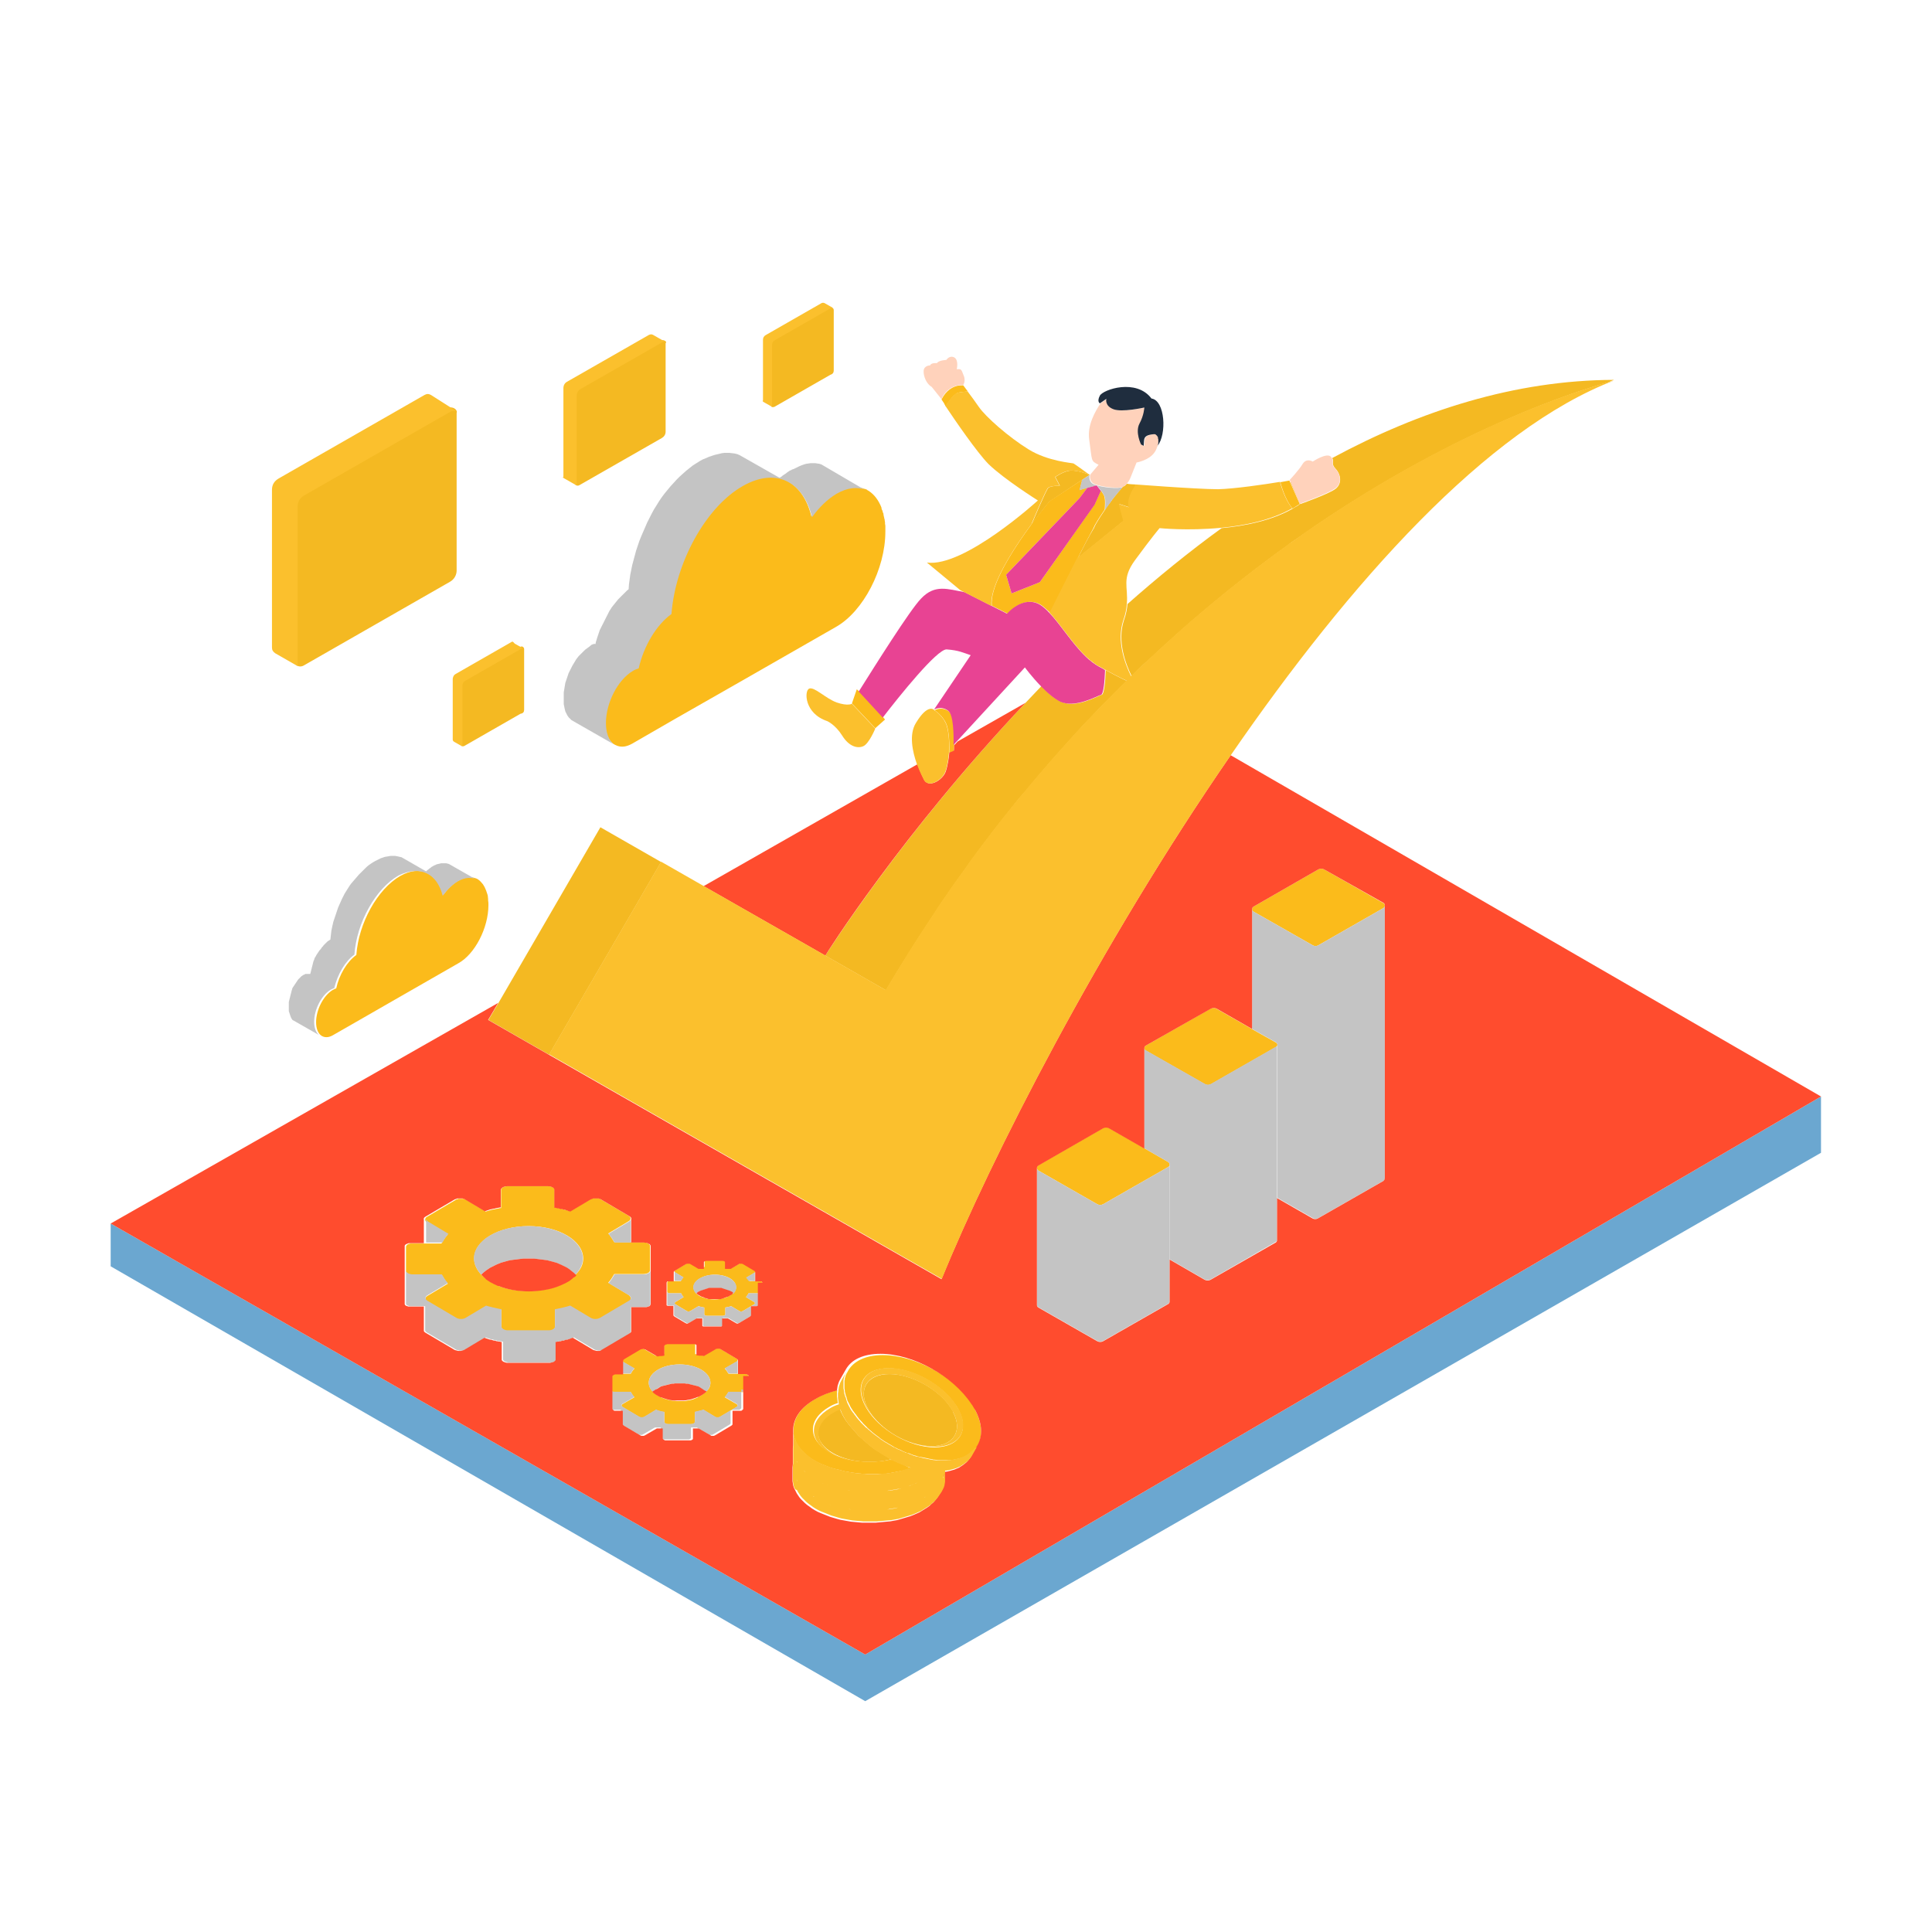 <svg width="224" height="222" viewBox="0 0 224 222" fill="none" xmlns="http://www.w3.org/2000/svg">
<path d="M103.289 169.194C101.106 169.754 98.397 169.53 96.591 168.486C94.258 167.143 94.258 165.018 96.553 163.675C96.817 163.526 97.08 163.414 97.344 163.302L97.419 163.451L97.532 163.749L97.682 164.048L97.871 164.384L98.059 164.682L98.284 164.98L98.51 165.279L98.774 165.578L99.037 165.876L99.3 166.174L99.564 166.473L99.865 166.734L100.166 166.995L100.467 167.256L100.768 167.517L101.107 167.778L101.446 168.039L101.822 168.263L102.161 168.486L102.537 168.71L102.913 168.933L103.289 169.194ZM110.4 163.489C110.363 163.376 110.288 163.302 110.25 163.227C108.82 161.064 105.697 159.312 103.138 159.312C100.467 159.312 99.376 161.176 100.73 163.489C102.084 165.801 105.32 167.665 107.992 167.665C110.551 167.665 111.642 165.912 110.514 163.749C110.514 163.638 110.476 163.563 110.4 163.489ZM52.378 47.249C52.228 47.212 52.039 47.249 51.889 47.324L34.956 57.02C34.467 57.281 34.166 57.803 34.166 58.325V76.598C34.166 76.635 34.166 76.673 34.166 76.71C34.166 76.748 34.166 76.785 34.204 76.822C34.204 76.822 34.204 76.822 34.204 76.859V76.897C34.204 76.934 34.204 76.934 34.242 76.972C34.242 76.972 34.242 76.972 34.242 77.009L34.28 77.046C34.28 77.046 34.28 77.046 34.317 77.084C34.355 77.121 34.393 77.121 34.43 77.158C34.656 77.307 34.957 77.307 35.22 77.158L52.153 67.462C52.642 67.201 52.943 66.679 52.943 66.157V47.884C53.055 47.585 52.717 47.286 52.378 47.249ZM60.769 82.304V75.255C60.769 75.144 60.694 75.032 60.619 74.994C60.581 74.957 60.543 74.957 60.505 74.957H60.468C60.43 74.957 60.392 74.957 60.317 74.994L53.808 78.723C53.619 78.835 53.507 79.022 53.507 79.246V86.294C53.507 86.331 53.507 86.331 53.507 86.368C53.507 86.368 53.507 86.368 53.507 86.406C53.507 86.406 53.507 86.406 53.507 86.443C53.507 86.443 53.544 86.443 53.544 86.481C53.62 86.518 53.733 86.555 53.846 86.481L60.355 82.751C60.656 82.714 60.769 82.527 60.769 82.304ZM126.355 55.043C126.355 55.043 125 54.521 124.172 54.558C123.344 54.596 122.366 55.304 122.366 55.304L122.893 56.311C122.893 56.311 121.802 56.311 121.538 56.572C121.275 56.834 119.581 60.861 119.581 60.861C120.748 59.257 121.689 58.139 121.689 58.139L126.355 55.043ZM124.963 64.702L130.306 60.376L129.779 58.437L130.946 58.81C130.607 57.654 131.774 56.199 131.774 56.199C131.097 56.162 130.645 56.088 130.645 56.088C130.607 56.125 130.532 56.199 130.495 56.237C130.457 56.274 130.457 56.274 130.42 56.311C130.382 56.349 130.307 56.386 130.269 56.386C130.232 56.386 130.232 56.423 130.194 56.423C129.855 56.796 129.479 57.243 129.103 57.728C129.065 57.803 128.99 57.877 128.952 57.915C128.952 57.952 128.914 57.952 128.914 57.989C128.651 58.325 128.388 58.66 128.162 59.033C127.785 59.593 127.409 60.152 127.07 60.748C127.033 60.823 126.957 60.935 126.92 61.047C126.882 61.121 126.845 61.159 126.845 61.233L126.807 61.27C126.242 62.203 125.603 63.434 124.963 64.702ZM77.062 39.492C76.987 39.455 76.874 39.418 76.761 39.455C76.724 39.455 76.686 39.492 76.648 39.492L67.128 44.937C66.865 45.086 66.714 45.384 66.714 45.683V55.975C66.714 56.013 66.714 56.013 66.714 56.05V56.088C66.714 56.088 66.714 56.088 66.714 56.125C66.714 56.125 66.714 56.125 66.714 56.162C66.714 56.162 66.714 56.162 66.714 56.2L66.752 56.237C66.865 56.312 67.053 56.349 67.203 56.237L76.723 50.792C76.987 50.643 77.174 50.382 77.174 50.047V39.791C77.288 39.679 77.213 39.567 77.062 39.492ZM128.199 77.717C128.161 79.059 128.011 80.476 127.747 80.551C127.221 80.7 124.812 82.154 123.044 81.371C122.291 81.036 121.463 80.327 120.748 79.544C120.147 80.177 119.544 80.812 118.942 81.446C104.606 96.624 95.763 110.683 95.688 110.795L102.725 114.822C103.251 113.927 103.778 113.069 104.305 112.211C104.493 111.876 104.719 111.578 104.907 111.242C105.245 110.72 105.584 110.198 105.885 109.676C106.111 109.303 106.375 108.93 106.6 108.557C106.902 108.11 107.202 107.662 107.503 107.178C107.767 106.768 108.03 106.394 108.294 105.984C108.557 105.574 108.858 105.164 109.121 104.716C109.385 104.306 109.686 103.933 109.949 103.523C110.213 103.113 110.514 102.74 110.777 102.329C111.078 101.919 111.342 101.546 111.642 101.136C111.906 100.763 112.169 100.39 112.433 100.017C112.734 99.607 113.035 99.234 113.298 98.824C113.561 98.489 113.825 98.115 114.088 97.78C114.389 97.37 114.69 96.997 114.991 96.587C115.255 96.251 115.518 95.915 115.744 95.617C116.045 95.207 116.384 94.834 116.685 94.424C116.911 94.125 117.174 93.827 117.4 93.529C117.738 93.118 118.04 92.708 118.378 92.335C118.604 92.074 118.83 91.813 119.055 91.552C119.394 91.142 119.77 90.694 120.109 90.284C120.259 90.097 120.41 89.948 120.56 89.762C121.952 88.121 123.345 86.555 124.737 85.026C124.85 84.876 125.001 84.765 125.113 84.616C125.528 84.168 125.904 83.758 126.318 83.348C126.506 83.161 126.656 82.975 126.845 82.788C127.221 82.378 127.597 82.005 128.011 81.595C128.199 81.408 128.387 81.222 128.575 81.035C128.952 80.662 129.328 80.252 129.704 79.879C129.893 79.692 130.081 79.506 130.269 79.32C130.382 79.207 130.532 79.058 130.645 78.947C129.893 78.611 128.839 78.052 127.484 77.306C127.71 77.456 127.973 77.568 128.199 77.717ZM57.797 116.277L56.63 118.253L63.667 122.281L73.45 105.462L76.648 99.943L69.612 95.915L57.797 116.277ZM154.463 53.104C154.726 53.514 154.275 53.738 154.839 54.334C155.479 55.006 155.629 56.087 154.839 56.684C154.049 57.281 150.775 58.437 150.775 58.437L149.684 55.864C149.646 55.864 149.609 55.901 149.609 55.901L150.738 58.437C150.549 58.586 150.361 58.698 150.136 58.81C150.06 58.847 149.985 58.922 149.91 58.959C147.502 60.339 144.416 60.973 141.632 61.234C137.831 63.993 134.181 66.977 130.72 70.035C130.682 70.557 130.569 71.191 130.306 71.936C129.516 74.323 130.494 76.971 131.209 78.388C131.284 78.314 131.322 78.276 131.397 78.202C131.586 78.015 131.774 77.829 131.962 77.642C132.338 77.269 132.715 76.896 133.129 76.561C133.317 76.412 133.467 76.225 133.655 76.076C134.032 75.703 134.445 75.33 134.822 74.995C134.972 74.846 135.123 74.696 135.311 74.547C135.725 74.174 136.139 73.801 136.553 73.428C136.666 73.317 136.816 73.204 136.929 73.093C137.38 72.72 137.794 72.309 138.246 71.936C138.321 71.862 138.396 71.825 138.471 71.75C142.197 68.543 145.884 65.671 149.421 63.136L149.459 63.098C149.948 62.725 150.475 62.39 150.964 62.054L151.002 62.017C151.491 61.681 152.018 61.308 152.507 60.973C169.327 49.561 182.948 45.31 186.41 44.34C186.861 44.154 187.125 44.042 187.125 44.042C175.648 44.079 164.623 47.622 154.463 53.104ZM96.666 42.96V35.95C96.666 35.8 96.553 35.651 96.365 35.651C96.328 35.651 96.253 35.651 96.215 35.689L89.705 39.418C89.517 39.53 89.404 39.716 89.404 39.94V46.988C89.404 47.026 89.404 47.063 89.404 47.063C89.404 47.063 89.404 47.063 89.404 47.1C89.404 47.1 89.404 47.138 89.442 47.138L89.48 47.175C89.555 47.212 89.668 47.212 89.781 47.175L96.29 43.446C96.553 43.371 96.666 43.184 96.666 42.96Z" fill="#F4B922"/>
<path d="M120.711 70.146C118.717 68.916 116.835 71.153 116.835 71.153L114.991 70.221C114.615 66.492 121.689 58.101 121.689 58.101L126.355 55.043L125.49 55.603L125.189 56.796L126.092 56.535L125.189 57.728L116.647 66.641L117.287 68.804L120.56 67.499L126.919 58.474L127.634 56.871L127.145 56.237C127.145 56.237 127.822 57.057 128.01 57.467C128.198 57.878 128.086 58.997 128.086 59.071C127.709 59.63 127.333 60.19 126.994 60.787C126.956 60.861 126.881 60.973 126.844 61.085C126.806 61.16 126.769 61.197 126.769 61.271L126.731 61.309C126.241 62.204 125.602 63.434 124.962 64.702C123.683 67.201 122.329 69.923 121.764 71.042C121.388 70.706 121.05 70.37 120.711 70.146ZM109.648 47.1C109.686 47.025 110.476 45.757 111.078 45.533C111.379 45.459 111.831 45.422 112.207 45.384C111.906 44.974 111.68 44.676 111.68 44.676C111.454 44.676 111.266 44.676 111.078 44.713C110.514 44.825 109.724 45.198 109.159 46.317C109.159 46.317 109.272 46.466 109.46 46.764C109.497 46.876 109.573 46.988 109.648 47.1ZM149.872 58.959C149.948 58.921 150.023 58.847 150.098 58.809C150.286 58.697 150.512 58.548 150.7 58.436L149.571 55.901L149.496 55.714C149.496 55.714 149.12 55.789 148.48 55.901C148.442 55.901 148.442 55.901 148.442 55.901C148.442 55.864 148.932 57.914 149.872 58.959ZM99.338 79.917L98.773 81.558L101.483 84.429L102.612 83.423L102.424 83.199L99.639 80.178L99.338 79.917ZM109.836 84.28C110.137 85.51 110.062 87.039 110.062 87.039C110.062 87.039 110.062 87.151 110.062 87.3L110.589 87.077C110.589 87.077 110.589 86.816 110.627 86.443C110.664 85.287 110.627 82.975 110.025 82.49C109.197 81.856 108.369 82.341 108.369 82.341L108.407 82.378C108.594 82.527 109.535 83.161 109.836 84.28ZM56.63 104.94C56.63 104.753 56.63 104.567 56.592 104.38C56.592 104.343 56.592 104.269 56.592 104.231C56.592 104.12 56.555 103.97 56.555 103.858C56.555 103.821 56.517 103.747 56.517 103.709C56.479 103.597 56.442 103.485 56.404 103.374C56.404 103.336 56.367 103.299 56.367 103.262C56.253 102.963 56.141 102.74 55.99 102.516L55.953 102.479C55.877 102.404 55.802 102.292 55.727 102.217L55.689 102.18C55.614 102.106 55.538 102.031 55.463 101.994L55.425 101.956C55.313 101.881 55.2 101.844 55.087 101.807C54.522 101.621 53.845 101.695 53.13 102.106C52.491 102.479 51.888 103.075 51.362 103.784C50.722 101.248 48.765 100.241 46.432 101.546C43.761 103.075 41.578 107.028 41.315 110.72C40.224 111.503 39.321 113.032 38.982 114.598C38.831 114.636 38.718 114.71 38.568 114.785C37.514 115.419 36.649 117.06 36.649 118.514C36.649 119.26 36.875 119.782 37.213 120.043C37.552 120.304 38.041 120.342 38.568 120.043L41.691 118.253L46.432 115.531L53.13 111.69C55.05 110.645 56.63 107.588 56.63 104.94ZM71.08 86.219C71.192 86.294 71.305 86.368 71.418 86.406C71.719 86.555 72.02 86.592 72.359 86.555C72.66 86.517 72.961 86.406 73.3 86.219L78.342 83.31L86.056 78.91L96.93 72.682C100.091 70.892 102.65 65.969 102.65 61.643C102.65 61.494 102.65 61.345 102.65 61.196C102.65 61.158 102.65 61.084 102.65 61.047C102.65 60.935 102.65 60.86 102.612 60.749C102.612 60.674 102.612 60.637 102.612 60.562C102.612 60.487 102.574 60.413 102.574 60.339C102.574 60.264 102.574 60.227 102.537 60.152C102.537 60.078 102.499 60.003 102.499 59.966C102.461 59.817 102.424 59.667 102.424 59.556C102.424 59.518 102.424 59.518 102.386 59.481C102.348 59.406 102.348 59.294 102.311 59.22C102.311 59.182 102.311 59.182 102.273 59.145C102.235 59.07 102.198 58.959 102.198 58.884V58.846C101.859 57.989 101.37 57.355 100.768 56.945C100.693 56.907 100.655 56.87 100.58 56.833C100.58 56.833 100.542 56.833 100.542 56.795C100.467 56.758 100.429 56.72 100.354 56.72C100.316 56.683 100.278 56.683 100.241 56.683C99.3 56.31 98.172 56.422 96.93 57.13C95.876 57.727 94.897 58.697 94.07 59.852C93.054 55.713 89.856 54.072 86.055 56.235C81.766 58.697 78.229 65.148 77.777 71.078C76.009 72.382 74.541 74.844 73.977 77.38C73.751 77.417 73.525 77.529 73.299 77.678C71.569 78.648 70.176 81.37 70.176 83.719C70.177 84.951 70.515 85.772 71.08 86.219ZM72.923 150.884L69.574 152.86C69.273 153.047 68.784 153.047 68.483 152.86L66.112 151.443L65.999 151.481C65.51 151.63 64.983 151.742 64.457 151.854H64.344V153.867C64.344 154.128 64.005 154.315 63.591 154.315H58.888C58.474 154.315 58.135 154.091 58.135 153.867V151.854H58.022C57.495 151.742 56.969 151.63 56.442 151.481L56.367 151.443L53.996 152.86C53.695 153.047 53.206 153.047 52.905 152.86L49.556 150.884C49.255 150.697 49.255 150.436 49.556 150.25L51.927 148.833L51.889 148.795C51.626 148.497 51.438 148.198 51.25 147.863L51.212 147.825H47.825C47.411 147.825 47.073 147.602 47.073 147.378V144.581C47.073 144.469 47.148 144.357 47.261 144.282C47.336 144.245 47.374 144.208 47.449 144.208C47.487 144.208 47.562 144.17 47.599 144.17C47.675 144.17 47.713 144.17 47.788 144.17H49.293H51.174L51.212 144.133C51.362 143.834 51.588 143.499 51.852 143.2L51.889 143.163L49.519 141.746C49.368 141.671 49.331 141.56 49.293 141.447C49.293 141.335 49.331 141.224 49.406 141.149C49.443 141.111 49.481 141.111 49.519 141.074L52.868 139.098C52.943 139.06 53.018 139.023 53.056 139.023C53.093 139.023 53.131 139.023 53.169 138.986C53.206 138.986 53.281 138.986 53.319 138.986C53.394 138.986 53.432 138.986 53.507 138.986C53.545 138.986 53.62 138.986 53.658 138.986C53.695 138.986 53.695 138.986 53.733 138.986C53.808 139.023 53.883 139.023 53.959 139.06L56.329 140.477L56.405 140.44C56.593 140.403 56.743 140.328 56.931 140.291C57.044 140.253 57.12 140.253 57.232 140.216C57.27 140.216 57.27 140.216 57.308 140.216C57.345 140.216 57.42 140.179 57.458 140.179C57.533 140.179 57.571 140.142 57.646 140.142H57.684C57.722 140.142 57.759 140.104 57.834 140.104C57.872 140.104 57.947 140.067 57.985 140.067H58.098V137.978C58.098 137.717 58.437 137.531 58.851 137.531H63.554C63.818 137.531 64.044 137.605 64.194 137.717L64.231 137.754C64.269 137.792 64.307 137.829 64.307 137.904C64.307 137.941 64.307 137.941 64.307 137.978V139.991H64.42C64.495 139.991 64.532 140.029 64.57 140.029C64.608 140.029 64.646 140.029 64.683 140.067C64.683 140.067 64.683 140.067 64.721 140.067C64.796 140.067 64.871 140.104 64.947 140.104C64.985 140.104 65.022 140.104 65.06 140.142C65.097 140.142 65.135 140.142 65.172 140.179C65.248 140.216 65.361 140.216 65.436 140.253C65.624 140.291 65.812 140.328 65.963 140.403L66.075 140.44L68.446 139.023C68.522 138.985 68.597 138.948 68.634 138.948C68.672 138.948 68.71 138.948 68.747 138.911C68.785 138.911 68.86 138.911 68.898 138.911C68.973 138.911 69.011 138.911 69.086 138.911C69.124 138.911 69.199 138.911 69.236 138.911C69.274 138.911 69.274 138.911 69.312 138.911C69.387 138.948 69.462 138.948 69.537 138.985L72.886 140.962C73.187 141.148 73.187 141.409 72.886 141.596L70.516 143.013L70.554 143.051C70.817 143.349 71.005 143.684 71.193 143.983L71.231 144.02H73.112H74.58C74.655 144.02 74.73 144.02 74.806 144.058C74.881 144.058 74.919 144.096 74.994 144.096C75.069 144.133 75.144 144.17 75.219 144.207L75.257 144.245C75.333 144.319 75.37 144.394 75.37 144.468V147.265C75.37 147.527 75.031 147.713 74.58 147.713H71.231L71.193 147.75C71.005 148.086 70.817 148.385 70.554 148.683L70.516 148.72L72.886 150.137C73.224 150.399 73.224 150.697 72.923 150.884ZM67.618 145.924C67.618 143.835 64.796 142.157 61.296 142.157C57.796 142.157 54.974 143.835 54.974 145.924C54.974 146.595 55.275 147.229 55.802 147.788C55.84 147.826 55.915 147.901 55.953 147.938C56.028 147.975 56.065 148.05 56.141 148.087C56.178 148.124 56.253 148.161 56.291 148.236C56.442 148.348 56.592 148.459 56.78 148.571C57.044 148.72 57.345 148.87 57.683 149.019C57.683 149.019 57.721 149.019 57.721 149.056C58.737 149.466 59.941 149.69 61.22 149.69C62.274 149.69 63.29 149.541 64.155 149.28C64.193 149.28 64.231 149.243 64.268 149.243C64.419 149.205 64.532 149.131 64.682 149.093C64.758 149.056 64.795 149.056 64.87 149.019C65.209 148.87 65.547 148.721 65.849 148.534C65.999 148.422 66.15 148.348 66.263 148.236C66.3 148.198 66.338 148.161 66.376 148.124C66.413 148.086 66.488 148.049 66.526 147.975C66.602 147.937 66.639 147.863 66.714 147.788C67.317 147.229 67.618 146.595 67.618 145.924ZM147.916 120.863L145.131 119.297L141.03 116.948C140.804 116.836 140.579 116.836 140.353 116.948L132.827 121.237C132.714 121.311 132.677 121.423 132.677 121.535C132.677 121.647 132.715 121.759 132.827 121.796L139.713 125.712C139.939 125.824 140.165 125.824 140.39 125.712L147.954 121.386C148.067 121.311 148.104 121.2 148.104 121.087C148.066 121.013 148.029 120.901 147.916 120.863ZM86.77 159.461C86.77 159.499 86.808 159.499 86.808 159.536V161.139C86.808 161.288 86.62 161.4 86.356 161.4H84.475L84.437 161.438C84.324 161.624 84.211 161.811 84.061 161.959L84.023 161.997L85.377 162.78C85.566 162.892 85.566 163.041 85.377 163.153L83.496 164.272C83.346 164.384 83.045 164.384 82.894 164.272L81.54 163.451L81.502 163.489C81.201 163.563 80.938 163.638 80.599 163.712H80.561V164.868C80.561 165.018 80.373 165.129 80.147 165.129H77.475C77.212 165.129 77.024 165.018 77.024 164.868V163.712H76.987C76.686 163.675 76.384 163.6 76.121 163.489L76.083 163.451L74.729 164.272C74.541 164.384 74.278 164.384 74.089 164.272L72.208 163.153C72.02 163.041 72.02 162.892 72.208 162.78L73.562 161.997L73.525 161.959C73.374 161.811 73.261 161.624 73.148 161.438V161.4H71.229C71.004 161.4 70.778 161.288 70.778 161.139V159.536C70.778 159.498 70.778 159.498 70.816 159.461C70.816 159.461 70.816 159.424 70.853 159.424C70.853 159.424 70.891 159.386 70.929 159.386C70.929 159.386 70.966 159.386 70.966 159.349C71.004 159.349 71.042 159.311 71.042 159.311C71.117 159.274 71.155 159.274 71.23 159.274H72.058H73.149V159.236C73.262 159.05 73.375 158.863 73.525 158.714L73.563 158.677L72.209 157.894C72.096 157.819 72.058 157.707 72.096 157.633C72.096 157.633 72.096 157.633 72.096 157.595C72.133 157.558 72.133 157.558 72.171 157.521L74.052 156.402C74.09 156.365 74.128 156.365 74.166 156.365C74.241 156.327 74.278 156.327 74.354 156.327C74.429 156.327 74.504 156.327 74.542 156.365C74.58 156.365 74.617 156.402 74.655 156.402L76.009 157.185H76.047C76.085 157.185 76.122 157.185 76.159 157.148C76.197 157.148 76.197 157.148 76.235 157.148C76.385 157.11 76.536 157.073 76.686 157.036C76.761 156.999 76.837 156.999 76.95 156.999H76.988V155.881C76.988 155.843 76.988 155.843 77.025 155.806C77.025 155.769 77.063 155.769 77.063 155.769C77.063 155.731 77.101 155.731 77.138 155.731C77.176 155.731 77.214 155.694 77.251 155.694H77.289C77.327 155.694 77.402 155.657 77.439 155.657H80.111C80.149 155.657 80.186 155.657 80.261 155.657C80.299 155.657 80.299 155.657 80.337 155.657C80.374 155.657 80.412 155.694 80.45 155.694C80.45 155.694 80.45 155.694 80.487 155.694C80.563 155.731 80.6 155.806 80.6 155.88V156.999H80.638C80.713 156.999 80.788 157.037 80.901 157.037C81.051 157.074 81.202 157.111 81.352 157.148C81.428 157.148 81.465 157.186 81.54 157.186H81.578L82.933 156.403C82.97 156.365 83.008 156.365 83.045 156.365C83.121 156.365 83.158 156.328 83.234 156.328C83.309 156.328 83.347 156.328 83.422 156.365C83.459 156.365 83.497 156.403 83.535 156.403L85.416 157.521C85.454 157.559 85.491 157.559 85.491 157.596C85.491 157.596 85.491 157.596 85.491 157.633C85.529 157.708 85.529 157.82 85.379 157.895L84.024 158.678L84.062 158.715C84.212 158.864 84.326 159.051 84.438 159.237L84.476 159.274H85.529H86.357C86.433 159.274 86.508 159.274 86.545 159.312C86.583 159.312 86.583 159.35 86.621 159.35C86.658 159.35 86.658 159.387 86.658 159.387L86.696 159.424C86.77 159.424 86.77 159.424 86.77 159.461ZM82.368 160.319C82.368 159.125 80.75 158.193 78.793 158.193C76.799 158.193 75.218 159.163 75.218 160.319C75.218 160.692 75.406 161.064 75.708 161.363C75.933 161.624 76.272 161.81 76.649 161.997C76.649 161.997 76.686 161.997 76.686 162.034C76.799 162.072 76.912 162.146 77.063 162.183C77.1 162.183 77.138 162.221 77.175 162.221C77.364 162.258 77.552 162.332 77.74 162.37C77.778 162.37 77.815 162.37 77.815 162.37C77.928 162.407 78.079 162.407 78.192 162.407C78.305 162.407 78.418 162.445 78.493 162.445C78.606 162.445 78.681 162.445 78.794 162.445C78.906 162.445 79.02 162.445 79.095 162.445C79.17 162.445 79.245 162.445 79.321 162.445C79.471 162.445 79.621 162.407 79.772 162.37C79.81 162.37 79.847 162.37 79.847 162.37C80.035 162.332 80.224 162.295 80.412 162.221C80.45 162.221 80.487 162.221 80.487 162.184C80.638 162.146 80.751 162.072 80.864 162.035C80.864 162.035 80.901 162.035 80.901 161.997C81.278 161.811 81.616 161.624 81.842 161.363C82.217 161.064 82.368 160.692 82.368 160.319ZM135.461 134.736L132.677 133.132L128.575 130.783C128.35 130.671 128.124 130.671 127.898 130.783L120.373 135.109C120.26 135.183 120.222 135.295 120.222 135.407C120.222 135.519 120.26 135.631 120.373 135.706L127.221 139.621C127.447 139.733 127.672 139.733 127.898 139.621L135.462 135.295C135.574 135.221 135.612 135.147 135.612 135.035C135.612 134.922 135.574 134.811 135.461 134.736ZM160.409 104.716L153.523 100.8C153.335 100.689 153.071 100.689 152.846 100.8L145.32 105.126C145.207 105.201 145.169 105.312 145.169 105.425C145.169 105.536 145.245 105.648 145.32 105.686L152.206 109.602C152.394 109.714 152.657 109.714 152.846 109.602L160.409 105.276C160.522 105.201 160.559 105.127 160.559 105.015C160.559 104.903 160.521 104.791 160.409 104.716ZM88.351 148.609C88.388 148.646 88.388 148.646 88.388 148.683V149.765C88.388 149.877 88.238 149.951 88.088 149.951H86.77V149.989C86.695 150.101 86.62 150.25 86.507 150.362V150.399L87.448 150.959C87.561 151.033 87.561 151.145 87.448 151.219L86.131 152.003C86.018 152.077 85.83 152.077 85.717 152.003L84.776 151.443H84.739C84.551 151.518 84.325 151.555 84.137 151.592H84.099V152.375C84.099 152.487 83.948 152.562 83.798 152.562H81.954C81.804 152.562 81.653 152.487 81.653 152.375V151.592H81.615C81.39 151.555 81.202 151.518 81.014 151.443H80.976L80.035 152.003C79.922 152.077 79.734 152.077 79.621 152.003L78.304 151.219C78.191 151.145 78.191 151.033 78.304 150.959L79.245 150.399V150.362C79.132 150.25 79.057 150.138 78.982 149.989V149.951H77.664C77.514 149.951 77.364 149.877 77.364 149.765V148.683C77.364 148.646 77.364 148.609 77.401 148.609C77.439 148.571 77.476 148.571 77.514 148.534H77.552C77.589 148.534 77.627 148.534 77.665 148.534H78.229H78.944V148.497C79.02 148.385 79.095 148.236 79.208 148.124V148.086L78.267 147.527C78.229 147.489 78.192 147.452 78.192 147.415C78.192 147.377 78.192 147.377 78.229 147.34C78.229 147.303 78.267 147.303 78.305 147.266L79.621 146.483C79.659 146.483 79.697 146.445 79.734 146.445C79.734 146.445 79.734 146.445 79.772 146.445C79.81 146.445 79.81 146.445 79.847 146.445H79.885C79.923 146.445 79.923 146.445 79.96 146.445H79.998C80.036 146.445 80.036 146.445 80.074 146.483L81.014 147.042H81.052C81.127 147.005 81.24 146.968 81.353 146.968C81.391 146.968 81.428 146.968 81.466 146.93C81.504 146.93 81.504 146.93 81.541 146.93C81.579 146.93 81.617 146.93 81.654 146.893H81.692V146.109C81.692 146.072 81.73 146.035 81.73 146.035C81.767 145.998 81.88 145.961 81.993 145.961H83.837C83.95 145.961 84.025 145.998 84.1 146.035C84.138 146.073 84.138 146.109 84.138 146.109V146.893H84.176C84.213 146.893 84.251 146.893 84.288 146.93C84.326 146.93 84.326 146.93 84.364 146.93C84.402 146.93 84.439 146.93 84.477 146.968C84.589 147.005 84.665 147.005 84.778 147.042H84.815L85.756 146.483C85.794 146.483 85.794 146.445 85.832 146.445H85.869C85.907 146.445 85.907 146.445 85.944 146.445H85.982C86.02 146.445 86.02 146.445 86.057 146.445C86.057 146.445 86.057 146.445 86.095 146.445C86.133 146.445 86.171 146.483 86.208 146.483L87.525 147.266C87.563 147.266 87.563 147.303 87.6 147.34C87.6 147.378 87.638 147.378 87.638 147.415C87.638 147.452 87.6 147.49 87.563 147.527L86.622 148.086V148.124C86.735 148.236 86.81 148.347 86.885 148.497V148.534H87.6H88.165C88.203 148.534 88.24 148.534 88.278 148.534H88.315C88.275 148.572 88.313 148.572 88.351 148.609ZM85.341 149.243C85.341 148.422 84.249 147.788 82.895 147.788C81.54 147.788 80.411 148.459 80.411 149.243C80.411 149.541 80.562 149.839 80.826 150.063C80.863 150.101 80.938 150.138 80.976 150.175C81.014 150.213 81.089 150.25 81.164 150.287C81.202 150.287 81.24 150.324 81.277 150.324C81.39 150.399 81.541 150.437 81.653 150.474C81.691 150.474 81.729 150.511 81.729 150.511C82.067 150.623 82.444 150.66 82.858 150.66C83.272 150.66 83.685 150.586 84.024 150.474H84.062C84.212 150.436 84.363 150.362 84.476 150.287C84.514 150.287 84.514 150.25 84.551 150.25C84.627 150.212 84.702 150.175 84.74 150.138C84.777 150.1 84.815 150.063 84.89 150.026C85.19 149.84 85.341 149.541 85.341 149.243ZM104.794 169.828L104.418 169.679L104.042 169.53L103.665 169.344L103.327 169.194C100.956 169.754 98.134 169.493 96.177 168.374C93.618 166.919 93.618 164.57 96.14 163.116C96.441 162.929 96.779 162.78 97.156 162.668L97.118 162.519L97.08 162.221L97.043 161.922V161.661V161.4L97.08 161.177C96.177 161.4 95.312 161.736 94.559 162.184C92.829 163.153 92 164.458 92 165.764C92 165.838 92 165.913 92 166.025C92 166.062 92 166.099 92 166.137C92 166.174 92 166.211 92 166.249C92 166.323 92.038 166.398 92.038 166.51C92.038 166.584 92.076 166.659 92.114 166.733C92.151 166.808 92.151 166.882 92.226 166.994C92.226 167.032 92.264 167.069 92.264 167.106C92.264 167.144 92.302 167.181 92.302 167.218C92.302 167.256 92.339 167.293 92.377 167.33C92.377 167.368 92.415 167.405 92.415 167.442C92.453 167.48 92.453 167.517 92.49 167.554C92.528 167.592 92.528 167.629 92.566 167.666C92.603 167.703 92.603 167.741 92.641 167.778C92.679 167.815 92.679 167.852 92.716 167.89C92.791 167.965 92.829 168.039 92.904 168.114C92.942 168.151 92.98 168.188 93.017 168.225C93.055 168.263 93.093 168.3 93.13 168.338C93.206 168.412 93.281 168.487 93.356 168.561C93.431 168.636 93.506 168.71 93.619 168.785C93.695 168.859 93.807 168.934 93.883 169.008C93.996 169.083 94.071 169.12 94.184 169.195C94.297 169.269 94.41 169.307 94.485 169.381C94.598 169.419 94.711 169.493 94.824 169.568C94.936 169.605 95.049 169.68 95.162 169.717C95.275 169.754 95.388 169.829 95.538 169.866C95.651 169.903 95.764 169.978 95.915 170.015C95.99 170.053 96.028 170.052 96.103 170.09C96.141 170.127 96.216 170.127 96.291 170.164C96.404 170.201 96.555 170.239 96.668 170.276C96.743 170.313 96.78 170.313 96.856 170.313C96.931 170.351 96.968 170.351 97.044 170.351C97.157 170.388 97.307 170.425 97.458 170.463C97.571 170.5 97.721 170.537 97.872 170.575C97.985 170.612 98.135 170.612 98.285 170.649C98.436 170.687 98.549 170.687 98.7 170.724C98.775 170.724 98.85 170.761 98.925 170.761C99 170.761 99.076 170.761 99.151 170.799C99.301 170.799 99.415 170.836 99.565 170.836C99.715 170.836 99.866 170.874 99.979 170.874C100.129 170.874 100.242 170.874 100.393 170.911C100.468 170.911 100.543 170.911 100.618 170.911C100.693 170.911 100.769 170.911 100.844 170.911C100.919 170.911 100.994 170.911 101.069 170.911C101.144 170.911 101.22 170.911 101.295 170.911C101.371 170.911 101.446 170.911 101.521 170.911C101.596 170.911 101.671 170.911 101.747 170.911C101.822 170.911 101.897 170.911 101.972 170.911C102.047 170.911 102.123 170.911 102.198 170.911C102.273 170.911 102.349 170.911 102.424 170.874C102.499 170.874 102.574 170.874 102.649 170.874C102.725 170.874 102.8 170.874 102.875 170.836C102.95 170.836 103.025 170.836 103.101 170.799C103.251 170.799 103.364 170.761 103.514 170.724C103.628 170.724 103.778 170.687 103.928 170.65C104.004 170.65 104.079 170.612 104.117 170.612C104.192 170.612 104.267 170.575 104.342 170.575C104.418 170.575 104.455 170.537 104.531 170.537C104.606 170.537 104.681 170.5 104.719 170.5C104.869 170.462 104.982 170.425 105.095 170.388C105.171 170.35 105.246 170.35 105.283 170.313C105.359 170.313 105.396 170.276 105.471 170.276C105.509 170.239 105.584 170.239 105.66 170.201L105.359 170.127L104.794 169.828ZM113.11 163.563C113.938 165.204 113.938 166.658 113.298 167.703C113.261 167.777 113.223 167.852 113.185 167.889C113.148 167.964 113.073 168.001 113.035 168.076C112.997 168.113 112.922 168.188 112.885 168.225C112.847 168.262 112.772 168.337 112.697 168.374C112.621 168.411 112.583 168.486 112.508 168.523C112.47 168.56 112.433 168.56 112.395 168.598C112.357 168.635 112.32 168.635 112.282 168.672C112.244 168.709 112.207 168.709 112.169 168.746C112.132 168.784 112.094 168.784 112.057 168.821C112.019 168.821 111.981 168.859 111.944 168.859C111.906 168.859 111.868 168.896 111.831 168.896C111.755 168.933 111.643 168.971 111.567 169.008C111.492 169.045 111.379 169.045 111.304 169.082C111.191 169.12 111.116 169.12 111.003 169.157C110.89 169.194 110.815 169.194 110.702 169.231C110.589 169.231 110.476 169.269 110.401 169.269C110.288 169.307 110.175 169.307 110.1 169.307C110.062 169.307 109.987 169.307 109.911 169.307C109.874 169.307 109.799 169.307 109.761 169.307C109.723 169.307 109.648 169.307 109.573 169.307C109.535 169.307 109.46 169.307 109.422 169.307C109.31 169.307 109.159 169.307 109.046 169.307C108.933 169.307 108.783 169.307 108.67 169.269C108.557 169.269 108.407 169.231 108.293 169.231C108.218 169.231 108.143 169.231 108.105 169.194C108.03 169.194 107.955 169.194 107.917 169.157C107.767 169.157 107.654 169.119 107.541 169.082C107.39 169.045 107.277 169.045 107.165 169.008C107.089 169.008 107.014 168.97 106.976 168.97C106.901 168.97 106.826 168.933 106.75 168.933C106.713 168.933 106.638 168.895 106.562 168.895C106.525 168.895 106.45 168.858 106.374 168.858C106.299 168.82 106.261 168.82 106.186 168.783C106.111 168.783 106.073 168.746 105.998 168.746C105.885 168.708 105.734 168.634 105.622 168.597C105.546 168.559 105.471 168.559 105.433 168.522C105.396 168.485 105.32 168.485 105.283 168.485H105.245C105.17 168.447 105.095 168.447 105.057 168.41C104.982 168.373 104.944 168.373 104.869 168.336C104.756 168.298 104.605 168.224 104.493 168.149C104.417 168.112 104.38 168.075 104.304 168.075C104.267 168.037 104.192 168.037 104.116 168C104.003 167.926 103.853 167.851 103.74 167.814C103.665 167.776 103.627 167.739 103.552 167.702C103.514 167.664 103.439 167.627 103.364 167.59C103.25 167.515 103.138 167.441 102.987 167.366C102.875 167.292 102.762 167.217 102.611 167.142C102.498 167.068 102.385 166.994 102.272 166.919C102.159 166.845 102.046 166.77 101.934 166.658C101.896 166.62 101.821 166.583 101.783 166.546C101.746 166.509 101.671 166.472 101.633 166.434C101.52 166.36 101.407 166.247 101.294 166.173C101.181 166.098 101.068 165.987 100.993 165.912C100.88 165.837 100.767 165.725 100.692 165.651C100.654 165.614 100.579 165.577 100.542 165.502C100.504 165.465 100.429 165.39 100.391 165.353C100.353 165.315 100.278 165.241 100.241 165.204C100.203 165.166 100.128 165.092 100.09 165.055C100.015 164.943 99.902 164.831 99.827 164.756C99.751 164.644 99.638 164.57 99.563 164.458C99.525 164.42 99.488 164.346 99.45 164.309C99.412 164.271 99.375 164.197 99.337 164.16C99.262 164.048 99.187 163.936 99.112 163.861C99.036 163.749 98.961 163.638 98.886 163.563C98.81 163.451 98.773 163.339 98.698 163.264C98.66 163.227 98.66 163.152 98.622 163.115C98.585 163.078 98.547 163.003 98.547 162.966C98.509 162.929 98.509 162.854 98.472 162.817C98.434 162.78 98.434 162.705 98.396 162.668C98.359 162.631 98.359 162.556 98.321 162.519C98.321 162.519 98.321 162.482 98.283 162.482C98.283 162.444 98.246 162.407 98.246 162.37C98.246 162.332 98.208 162.258 98.208 162.221C98.17 162.183 98.17 162.109 98.17 162.072C98.132 161.959 98.095 161.848 98.057 161.773C98.02 161.661 98.02 161.55 97.982 161.475C97.944 161.363 97.944 161.288 97.944 161.176C97.907 161.064 97.907 160.99 97.907 160.878C97.907 160.803 97.907 160.691 97.907 160.617C97.907 160.579 97.907 160.542 97.907 160.505C97.907 160.467 97.907 160.393 97.907 160.356C97.907 160.318 97.907 160.244 97.907 160.207C97.907 160.169 97.907 160.132 97.907 160.095C97.907 160.057 97.907 160.02 97.944 159.983C97.944 159.945 97.944 159.871 97.944 159.834C97.982 159.759 97.982 159.685 98.019 159.61C98.019 159.536 98.057 159.461 98.095 159.387C98.132 159.312 98.132 159.237 98.207 159.163C98.245 159.088 98.283 159.014 98.321 158.94C98.96 157.821 100.352 157.112 102.347 157.112C106.147 157.112 110.775 159.685 112.883 162.93C112.958 163.079 113.033 163.191 113.146 163.34C112.997 163.339 113.034 163.451 113.11 163.563ZM111.153 163.488C111.115 163.376 111.04 163.302 111.003 163.227C110.965 163.115 110.89 163.041 110.815 162.929C109.234 160.542 105.848 158.64 103.026 158.64C100.091 158.64 98.962 160.691 100.429 163.227C101.897 165.763 105.471 167.814 108.369 167.814C111.229 167.777 112.395 165.875 111.153 163.488Z" fill="#FBBB1B"/>
<path d="M148.066 121.124V138.838V143.686C148.066 143.798 148.028 143.947 147.916 143.985L140.353 148.348C140.127 148.46 139.901 148.46 139.676 148.348L135.611 145.998V135.034C135.611 134.922 135.574 134.811 135.461 134.736L132.677 133.132V121.497C132.677 121.609 132.714 121.721 132.827 121.758L139.713 125.674C139.938 125.786 140.165 125.786 140.39 125.674L147.953 121.348C148.029 121.348 148.066 121.236 148.066 121.124ZM95.237 53.849L95.011 53.775L94.748 53.737L94.522 53.7H94.258H93.995L93.731 53.737L93.468 53.775L93.204 53.849L92.903 53.961L92.64 54.073L92.338 54.222L92.037 54.371L91.925 54.408L91.812 54.446L91.699 54.521L91.586 54.558L91.473 54.633L91.36 54.708L91.248 54.782L91.172 54.857L91.059 54.931L90.947 55.006L90.833 55.081L90.721 55.156L90.645 55.23L90.532 55.305L90.42 55.379V55.417L85.754 52.769L85.49 52.657L85.189 52.583L84.888 52.545L84.587 52.508H84.286H83.985L83.684 52.545L83.534 52.583L83.232 52.657L82.894 52.732L82.555 52.844L82.216 52.956L81.878 53.105L81.502 53.254L81.163 53.44L80.749 53.701L80.335 53.962L79.959 54.261L79.583 54.559L79.206 54.895L78.83 55.23L78.454 55.603L78.115 55.976L77.739 56.386L77.4 56.797L77.061 57.207L76.723 57.654L76.422 58.102L76.121 58.587L75.82 59.071L75.556 59.556L75.293 60.078L75.029 60.6L74.804 61.123L74.578 61.645L74.352 62.167L74.126 62.726L73.938 63.285L73.75 63.845L73.6 64.404L73.449 64.964L73.299 65.523L73.186 66.083L73.073 66.642L72.998 67.202L72.922 67.761L72.885 68.32L72.734 68.432L72.584 68.581L72.433 68.731L72.283 68.88L72.132 69.029L71.982 69.178L71.832 69.327L71.681 69.476L71.531 69.662L71.38 69.849L71.23 70.035L71.079 70.222L70.929 70.408L70.816 70.595L70.666 70.819L70.553 71.042L70.44 71.266L70.327 71.49L70.214 71.713L70.102 71.937L69.989 72.161L69.876 72.384L69.763 72.608L69.65 72.832L69.537 73.055L69.462 73.279L69.386 73.503L69.311 73.726L69.236 73.95L69.161 74.211L69.085 74.435L69.048 74.659H69.01H68.972H68.934H68.897H68.859H68.821L68.784 74.696H68.746H68.708L68.671 74.733H68.633L68.595 74.771H68.557L68.52 74.808L68.482 74.845L68.444 74.883L68.294 74.995L68.143 75.107L67.993 75.218L67.842 75.33L67.692 75.479L67.541 75.628L67.391 75.778L67.241 75.927L67.09 76.076L66.977 76.225L66.827 76.411L66.713 76.598L66.601 76.784L66.488 76.971L66.375 77.157L66.262 77.381L66.149 77.605L66.037 77.828L65.924 78.052L65.849 78.275L65.773 78.499L65.698 78.723L65.622 78.947L65.547 79.17L65.509 79.394L65.471 79.617L65.434 79.841L65.396 80.065L65.36 80.29V80.513V80.737V80.961V81.184V81.408V81.632L65.397 81.818L65.435 82.005L65.473 82.191L65.511 82.34L65.548 82.489L65.624 82.638L65.699 82.787L65.775 82.937L65.85 83.048L65.925 83.16L66.038 83.272L66.151 83.384L66.264 83.496L71.155 86.293C70.591 85.845 70.253 84.987 70.253 83.831C70.253 81.482 71.645 78.797 73.376 77.79C73.602 77.641 73.827 77.566 74.053 77.492C74.617 74.956 76.085 72.457 77.853 71.189C78.305 65.222 81.842 58.771 86.131 56.347C89.932 54.184 93.13 55.788 94.146 59.964C94.974 58.808 95.99 57.839 97.006 57.242C98.248 56.533 99.376 56.422 100.317 56.795C100.28 56.795 100.242 56.757 100.204 56.757L95.237 53.849ZM51.325 103.858C51.852 103.15 52.453 102.553 53.093 102.18C53.808 101.77 54.485 101.695 55.05 101.882L52.04 100.166L51.889 100.129L51.739 100.092H51.588H51.438H51.287H51.137L50.986 100.129L50.836 100.166L50.648 100.204L50.497 100.279L50.309 100.353L50.121 100.465L50.046 100.502L50.008 100.54L49.971 100.577L49.895 100.614L49.858 100.652L49.82 100.689L49.744 100.727L49.707 100.764L49.669 100.801L49.631 100.839L49.556 100.876L49.518 100.913L49.48 100.951L49.443 100.988L49.405 101.026L46.545 99.385L46.357 99.347L46.207 99.31L46.019 99.272L45.83 99.235H45.642H45.454H45.266L45.078 99.272L44.852 99.31L44.626 99.347L44.401 99.422L44.175 99.497L43.95 99.608L43.724 99.72L43.498 99.832L43.235 99.981L43.009 100.13L42.745 100.317L42.52 100.503L42.294 100.727L42.068 100.95L41.843 101.174L41.617 101.398L41.391 101.659L41.166 101.92L40.94 102.181L40.714 102.443L40.526 102.704L40.338 103.002L40.15 103.3L39.962 103.599L39.811 103.897L39.661 104.195L39.51 104.531L39.36 104.867L39.209 105.202L39.096 105.538L38.984 105.873L38.871 106.209L38.758 106.544L38.645 106.88L38.57 107.216L38.495 107.551L38.419 107.924L38.382 108.26L38.344 108.595L38.306 108.931L38.193 109.006L38.081 109.08L37.968 109.155L37.855 109.267L37.742 109.379L37.629 109.49L37.517 109.602L37.441 109.714L37.328 109.826L37.253 109.938L37.178 110.049L37.065 110.162L36.989 110.273L36.914 110.385L36.839 110.497L36.763 110.609L36.688 110.721L36.613 110.87L36.537 110.982L36.462 111.131L36.424 111.28L36.349 111.429L36.311 111.578L36.273 111.727L36.236 111.876L36.198 112.025L36.16 112.174L36.123 112.323L36.085 112.472L36.047 112.622L36.009 112.77L35.972 112.92H35.934H35.896H35.859H35.821H35.783H35.747H35.709H35.671H35.633H35.596H35.558H35.52H35.483H35.445H35.407L35.294 112.994L35.182 113.031L35.069 113.106L34.956 113.181L34.881 113.255L34.768 113.367L34.693 113.442L34.58 113.554L34.504 113.665L34.429 113.778L34.354 113.889L34.278 114.001L34.203 114.114L34.127 114.226L34.052 114.337L33.977 114.449L33.902 114.561L33.864 114.71L33.826 114.822L33.788 114.972L33.751 115.12L33.713 115.269L33.675 115.419L33.638 115.567L33.6 115.717L33.562 115.865L33.525 116.015L33.487 116.164V116.313V116.462V116.611V116.76V116.909V117.021V117.133V117.245L33.525 117.357L33.562 117.469L33.6 117.581L33.638 117.693L33.675 117.805L33.713 117.916L33.751 117.991L33.788 118.066L33.826 118.14L33.864 118.178L33.902 118.252L33.977 118.29L36.987 120.005C36.649 119.744 36.423 119.185 36.423 118.476C36.423 117.022 37.288 115.381 38.342 114.747C38.492 114.673 38.642 114.598 38.756 114.561C39.132 112.994 39.997 111.465 41.089 110.682C41.352 106.99 43.535 103.037 46.206 101.508C48.728 100.278 50.685 101.285 51.325 103.858ZM73.036 154.538L73.111 154.464L73.149 154.389V154.315V151.555H74.617H74.767H74.918L75.03 151.518L75.143 151.48L75.256 151.443L75.332 151.368L75.369 151.294L75.407 151.182V148.384V147.303C75.407 147.564 75.068 147.751 74.617 147.751H71.268L71.23 147.788C71.042 148.124 70.854 148.422 70.591 148.72L70.553 148.758L72.924 150.175C73.224 150.362 73.224 150.623 72.924 150.809L69.575 152.786C69.274 152.972 68.784 152.972 68.484 152.786L66.113 151.368L66 151.406C65.511 151.555 64.984 151.667 64.457 151.779H64.344V153.793C64.344 154.054 64.006 154.24 63.592 154.24H58.888C58.474 154.24 58.135 154.017 58.135 153.793V151.779H58.023C57.496 151.667 56.969 151.555 56.442 151.406L56.367 151.368L53.997 152.786C53.696 152.972 53.207 152.972 52.905 152.786L49.557 150.809C49.256 150.623 49.256 150.362 49.557 150.175L51.927 148.758L51.889 148.72C51.626 148.422 51.438 148.124 51.25 147.788L51.212 147.751H47.826C47.412 147.751 47.073 147.527 47.073 147.303V148.273V151.07V151.182L47.111 151.256L47.186 151.331L47.262 151.368L47.374 151.405L47.487 151.443H47.638H47.788H49.293V154.203V154.277L49.331 154.352L49.406 154.426L49.519 154.501L52.868 156.477L52.98 156.515L53.131 156.552L53.281 156.59H53.432H53.582L53.733 156.552L53.846 156.515L53.959 156.477L56.329 155.06L56.405 155.098L56.517 155.135L56.63 155.173L56.743 155.21L56.856 155.248L56.969 155.285H57.081L57.195 155.322L57.307 155.36L57.42 155.397H57.533L57.646 155.435L57.759 155.472H57.871L57.985 155.51H58.097L58.21 155.547H58.323V157.561V157.635L58.361 157.71L58.436 157.784L58.549 157.859L58.661 157.896L58.774 157.934L58.925 157.971H59.075H63.779H63.929L64.08 157.934L64.23 157.896L64.343 157.859L64.456 157.784L64.531 157.71L64.569 157.635V157.561V155.547H64.681L64.794 155.51H64.907L65.02 155.472H65.133L65.246 155.435L65.358 155.397H65.471L65.584 155.36L65.697 155.322L65.81 155.285H65.923L66.035 155.248L66.148 155.21L66.261 155.173L66.336 155.135L66.449 155.098L66.562 155.06L68.933 156.477L69.046 156.515L69.196 156.552L69.347 156.59H69.497H69.647L69.798 156.552L69.911 156.515L70.023 156.477L73.372 154.501L73.036 154.538ZM55.802 147.788L55.878 147.714L56.028 147.565L56.217 147.416L56.405 147.267L56.63 147.118L56.856 146.969L57.082 146.857L57.307 146.745L57.533 146.633L57.796 146.521L58.06 146.409L58.324 146.334L58.587 146.26L58.851 146.185L59.152 146.111L59.453 146.073L59.754 146.036L60.055 145.998L60.356 145.961L60.657 145.924H60.958H61.259H61.598H61.899L62.2 145.961L62.501 145.998L62.802 146.036L63.103 146.073L63.404 146.111L63.667 146.185L63.968 146.26L64.232 146.334L64.496 146.409L64.759 146.521L65.023 146.633L65.248 146.745L65.474 146.857L65.7 146.969L65.925 147.118L66.114 147.267L66.302 147.416L66.49 147.565L66.64 147.714L66.716 147.788C67.243 147.229 67.581 146.595 67.581 145.924C67.581 143.835 64.759 142.157 61.26 142.157C57.76 142.157 54.938 143.835 54.938 145.924C54.974 146.595 55.276 147.229 55.802 147.788ZM72.923 141.635L70.552 143.052L70.59 143.09C70.854 143.388 71.041 143.724 71.23 144.022L71.267 144.06H73.149V141.3V141.225L73.111 141.151L73.036 141.077L72.923 141.002C73.224 141.15 73.224 141.449 72.923 141.635ZM49.405 141.337V144.059H51.287L51.325 144.021C51.475 143.723 51.701 143.387 51.964 143.089L52.002 143.052L49.631 141.635C49.519 141.561 49.444 141.449 49.405 141.337ZM86.356 161.363H84.475L84.437 161.4C84.324 161.586 84.211 161.773 84.061 161.922L84.023 161.959L85.377 162.743C85.566 162.854 85.566 163.003 85.377 163.116L83.496 164.234C83.346 164.346 83.045 164.346 82.894 164.234L81.539 163.414L81.502 163.451C81.201 163.526 80.937 163.6 80.599 163.675H80.561V164.831C80.561 164.98 80.373 165.092 80.147 165.092H77.475C77.212 165.092 77.024 164.98 77.024 164.831V163.675H76.986C76.685 163.637 76.384 163.563 76.121 163.451L76.083 163.414L74.729 164.234C74.54 164.346 74.277 164.346 74.089 164.234L72.207 163.116C72.019 163.003 72.019 162.854 72.207 162.743L73.562 161.959L73.524 161.922C73.374 161.773 73.261 161.586 73.148 161.4V161.363H71.229C71.004 161.363 70.778 161.25 70.778 161.102V161.624V163.227V163.265L70.815 163.302L70.853 163.339L70.891 163.377L70.928 163.415L71.004 163.452H71.079H71.154H71.982V165.018V165.056L72.02 165.093L72.058 165.13L72.096 165.168L73.977 166.287L74.052 166.324L74.127 166.361H74.203H74.278H74.354H74.429L74.504 166.324L74.58 166.287L75.934 165.503H75.972H76.01H76.047H76.085H76.123H76.16H76.198H76.236H76.273H76.311H76.349H76.386H76.424H76.462H76.5H76.537H76.575H76.613V166.659V166.697L76.65 166.734L76.688 166.772L76.726 166.809L76.801 166.847L76.877 166.884H76.952H77.065H79.737H79.811H79.887L79.962 166.847L80.038 166.809L80.076 166.772L80.113 166.734V166.697V166.659V165.503H80.151H80.189H80.226H80.264H80.302H80.339H80.377H80.415H80.453H80.49H80.528H80.566H80.603H80.641H80.679H80.716H80.754H80.792L82.146 166.287L82.184 166.324L82.26 166.361H82.335H82.41H82.485H82.561L82.636 166.324L82.712 166.287L84.593 165.168L84.631 165.13L84.669 165.093L84.706 165.056V165.018V163.452H85.534H85.647H85.722L85.797 163.415L85.835 163.377L85.873 163.339L85.911 163.302L85.948 163.265V163.227V161.624V161.102C86.808 161.25 86.62 161.363 86.356 161.363ZM75.67 161.363L75.708 161.325L75.821 161.25L75.933 161.176L76.046 161.102L76.159 161.027L76.272 160.953L76.385 160.878L76.498 160.803L76.648 160.729L76.799 160.691L76.949 160.654L77.1 160.617L77.25 160.579L77.4 160.542L77.551 160.504L77.701 160.467L77.852 160.429H78.04L78.228 160.392H78.416H78.605H78.793H78.981H79.169H79.357L79.508 160.429H79.696L79.846 160.467L79.997 160.504L80.147 160.542L80.298 160.579L80.448 160.617L80.599 160.654L80.749 160.691L80.899 160.729L81.05 160.803L81.163 160.878L81.275 160.953L81.388 161.027L81.501 161.102L81.614 161.176L81.727 161.25L81.84 161.325L81.877 161.363C82.178 161.064 82.367 160.691 82.367 160.318C82.367 159.125 80.749 158.193 78.792 158.193C76.798 158.193 75.218 159.163 75.218 160.318C75.218 160.691 75.369 161.064 75.67 161.363ZM72.058 157.633V157.671V159.237H73.149V159.2C73.262 159.013 73.374 158.827 73.525 158.677L73.563 158.64L72.209 157.857C72.058 157.82 72.02 157.708 72.058 157.633ZM85.378 157.857L84.023 158.64L84.061 158.678C84.212 158.827 84.325 159.013 84.438 159.2L84.475 159.237H85.529V157.671V157.634L85.491 157.596C85.566 157.708 85.529 157.82 85.378 157.857ZM86.77 148.497L87.523 148.534V147.453C87.523 147.491 87.485 147.528 87.447 147.565L86.507 148.124V148.162C86.62 148.236 86.695 148.385 86.77 148.497ZM88.087 149.951H86.77V149.988C86.695 150.1 86.62 150.25 86.507 150.362V150.399L87.448 150.959C87.56 151.033 87.56 151.145 87.448 151.219L86.131 152.003C86.018 152.077 85.83 152.077 85.717 152.003L84.776 151.443H84.738C84.55 151.518 84.324 151.555 84.136 151.592H84.099V152.375C84.099 152.487 83.948 152.562 83.797 152.562H81.954C81.803 152.562 81.653 152.487 81.653 152.375V151.592H81.615C81.39 151.555 81.201 151.518 81.013 151.443H80.976L80.035 152.003C79.922 152.077 79.734 152.077 79.621 152.003L78.304 151.219C78.191 151.145 78.191 151.033 78.304 150.959L79.245 150.399V150.362C79.132 150.25 79.057 150.138 78.981 149.988V149.951H77.664C77.514 149.951 77.363 149.877 77.363 149.765V150.137V151.219V151.257V151.294L77.401 151.331H77.439L77.476 151.369H77.514H77.552H77.589H78.154V152.45V152.488L78.192 152.525L78.229 152.563L78.267 152.6L79.584 153.383H79.622L79.66 153.421H79.697H79.735H79.773H79.81L79.848 153.383H79.886L80.827 152.824H80.864H80.902H80.94H80.977H81.013H81.051H81.089H81.126H81.164H81.202H81.24H81.277H81.315H81.353H81.39H81.428H81.466H81.504V153.607V153.644V153.682L81.541 153.719L81.579 153.757H81.617H81.654H81.692H81.73H83.573H83.611H83.649H83.686H83.724L83.762 153.719L83.799 153.682V153.644V153.607V152.824H83.837H83.875H83.913H83.95H83.988H84.026H84.063H84.101H84.139H84.177H84.214H84.252H84.29H84.327H84.365H84.403H84.441H84.478L85.419 153.383H85.457L85.494 153.421H85.532H85.57H85.608H85.645L85.683 153.383H85.721L87.037 152.6L87.075 152.563L87.113 152.525L87.15 152.488V152.525V151.444H87.715H87.753H87.79H87.828L87.866 151.406H87.903L87.941 151.369V151.331V151.294V150.213V149.84C88.388 149.877 88.238 149.951 88.087 149.951ZM78.981 148.497C79.057 148.385 79.132 148.236 79.245 148.124V148.087L78.304 147.527C78.266 147.49 78.229 147.452 78.229 147.415V148.497H78.981V148.497ZM82.857 147.788C81.502 147.788 80.373 148.46 80.373 149.243C80.373 149.504 80.486 149.765 80.712 149.989L80.75 149.951L80.787 149.914L80.863 149.84L80.938 149.802L81.014 149.765L81.089 149.727L81.164 149.69L81.277 149.652L81.39 149.615L81.503 149.577L81.615 149.54L81.729 149.503L81.841 149.465L81.954 149.427L82.067 149.39L82.18 149.353H82.293H82.405H82.518H82.631H82.744H82.894H83.007H83.12H83.233H83.346H83.459H83.571L83.684 149.39L83.797 149.427L83.91 149.465L84.023 149.503L84.135 149.54L84.249 149.577L84.361 149.615L84.474 149.652L84.587 149.69L84.662 149.727L84.738 149.765L84.813 149.802L84.888 149.84L84.964 149.914L85.002 149.951L85.039 149.989C85.265 149.765 85.378 149.504 85.378 149.243C85.341 148.423 84.212 147.788 82.857 147.788ZM84.927 150.063L84.964 150.026L85.002 149.988C84.964 150.026 84.927 150.026 84.927 150.063ZM80.75 150.026L80.787 150.063C80.787 150.026 80.75 150.026 80.75 150.026Z" fill="#C4C4C4"/>
<path d="M160.559 105.015V136.601C160.559 136.713 160.521 136.862 160.408 136.9L152.845 141.225C152.657 141.337 152.393 141.337 152.205 141.225L148.104 138.876V121.162C148.104 121.05 148.066 120.938 147.954 120.863L145.169 119.298V105.425C145.169 105.536 145.244 105.648 145.319 105.686L152.205 109.602C152.393 109.714 152.657 109.714 152.845 109.602L160.408 105.276C160.483 105.201 160.559 105.127 160.559 105.015ZM126.092 56.572L127.183 56.274C127.183 56.274 127.86 57.094 128.048 57.505C128.236 57.915 128.123 59.033 128.123 59.108C128.386 58.735 128.65 58.4 128.876 58.064C128.876 58.027 128.914 58.027 128.914 57.989C128.951 57.915 129.027 57.84 129.064 57.803C129.44 57.318 129.817 56.87 130.155 56.498C130.155 56.498 130.155 56.498 130.118 56.498H130.08C130.042 56.535 129.967 56.535 129.929 56.535C129.177 56.684 127.22 56.423 126.693 56.088C126.167 55.752 126.317 55.081 126.317 55.081L125.452 55.641L125.15 56.834L126.092 56.572ZM135.461 135.296L127.898 139.622C127.672 139.734 127.446 139.734 127.221 139.622L120.372 135.706C120.259 135.632 120.222 135.52 120.222 135.408V151.257C120.222 151.369 120.259 151.48 120.372 151.555L127.221 155.471C127.446 155.583 127.672 155.583 127.898 155.471L135.461 151.145C135.574 151.071 135.611 150.959 135.611 150.847V145.999V135.035C135.611 135.147 135.574 135.259 135.461 135.296Z" fill="#C4C4C4"/>
<path d="M100.316 191.83L12.831 141.859V146.819L100.316 197.238L211.131 133.655V127.129L100.316 191.83Z" fill="#6BA7D0"/>
<path d="M134.295 51.016C134.295 51.053 134.295 51.09 134.295 51.128C134.295 51.165 134.295 51.202 134.295 51.239C134.295 51.277 134.295 51.314 134.295 51.351C134.295 51.426 134.257 51.5 134.257 51.575C134.257 51.612 134.257 51.65 134.219 51.65C134.144 51.873 134.069 52.134 133.918 52.358C133.316 53.365 131.773 53.626 131.773 53.626L131.058 55.416C131.058 55.416 130.908 55.789 130.644 56.087C130.607 56.125 130.531 56.199 130.494 56.237C130.456 56.274 130.456 56.274 130.419 56.311C130.381 56.349 130.306 56.386 130.269 56.386C130.269 56.386 130.23 56.386 130.23 56.423C130.193 56.423 130.193 56.46 130.155 56.46C130.118 56.498 130.042 56.498 130.005 56.498C129.252 56.647 127.296 56.386 126.769 56.05C126.242 55.715 126.393 55.044 126.393 55.044L127.371 53.887C126.43 53.403 126.656 53.552 126.28 50.941C126.054 49.3 126.957 47.734 127.597 46.765L128.349 46.242C128.349 46.242 128.124 47.026 129.139 47.436C130.118 47.846 132.752 47.249 132.752 47.249C132.752 47.249 132.714 48.144 132.187 49.114C131.66 50.121 132.375 51.538 132.375 51.538L132.677 51.687C132.677 51.687 132.677 51.65 132.714 51.09C132.752 50.531 133.166 50.419 133.805 50.344C133.881 50.344 133.919 50.344 133.956 50.344H133.994C134.032 50.344 134.069 50.382 134.107 50.419C134.107 50.419 134.107 50.419 134.144 50.456C134.182 50.494 134.22 50.494 134.22 50.531C134.22 50.531 134.22 50.569 134.258 50.569C134.295 50.606 134.295 50.643 134.333 50.718C134.333 50.755 134.333 50.755 134.333 50.792C134.333 50.83 134.333 50.867 134.37 50.904C134.295 50.941 134.295 50.978 134.295 51.016ZM154.802 54.335C154.237 53.738 154.689 53.514 154.425 53.104C154.387 53.067 154.35 53.029 154.312 52.955C153.823 52.433 152.205 53.514 152.205 53.514C152.205 53.514 151.49 53.067 151.039 53.776C150.625 54.484 149.533 55.641 149.533 55.641L149.609 55.827L150.7 58.4C150.7 58.4 153.936 57.244 154.764 56.648C155.629 56.087 155.441 54.968 154.802 54.335ZM111.304 42.812C111.078 42.774 110.927 42.812 110.927 42.812C110.927 42.812 111.191 41.73 110.626 41.432C110.062 41.17 109.723 41.73 109.723 41.73C109.723 41.73 108.82 41.768 108.632 42.103C108.632 42.103 107.955 42.029 107.842 42.364C107.842 42.364 107.127 42.364 107.089 42.998C107.051 43.632 107.428 44.527 108.03 44.863L109.159 46.28C109.159 46.28 109.61 44.975 111.078 44.677C111.266 44.639 111.454 44.602 111.68 44.639C111.68 44.639 111.943 44.266 111.793 43.707C111.567 43.147 111.529 42.886 111.304 42.812Z" fill="#FFD2BB"/>
<path d="M84.964 149.952V149.989L84.927 150.027C84.889 150.064 84.851 150.101 84.776 150.138L84.701 150.176L84.626 150.213L84.588 150.251C84.55 150.251 84.55 150.288 84.513 150.288L84.438 150.326L84.324 150.363L84.212 150.401L84.099 150.438L84.023 150.475H83.986L83.91 150.513L83.798 150.551L83.684 150.588L83.572 150.625H83.459H83.346H83.233H83.12H83.008H82.894H82.744H82.631H82.518H82.406H82.293H82.18L82.067 150.588L81.954 150.551L81.841 150.513H81.766C81.728 150.513 81.691 150.475 81.691 150.475L81.653 150.438L81.54 150.401L81.427 150.363L81.314 150.326L81.276 150.288C81.239 150.288 81.201 150.251 81.164 150.251L81.126 150.213L81.051 150.176L80.975 150.138C80.938 150.101 80.862 150.064 80.825 150.027L80.787 149.989L80.749 149.952L80.787 149.914L80.825 149.877L80.9 149.802L80.976 149.765L81.051 149.727L81.126 149.69L81.202 149.653L81.315 149.615L81.427 149.577L81.54 149.54L81.653 149.503L81.766 149.465L81.879 149.428L81.991 149.39L82.105 149.353L82.217 149.315H82.33H82.443H82.556H82.669H82.781H82.932H83.045H83.157H83.27H83.383H83.496H83.609L83.722 149.353L83.835 149.39L83.947 149.428L84.06 149.465L84.173 149.503L84.286 149.54L84.399 149.577L84.511 149.615L84.624 149.653L84.7 149.69L84.775 149.727L84.85 149.765L84.926 149.802L85.001 149.877L84.964 149.952ZM118.905 81.483L111.04 85.959L110.627 86.406C110.627 86.779 110.589 87.04 110.589 87.04L110.062 87.263C110.025 87.711 109.912 88.681 109.648 89.464C109.272 90.508 107.541 91.478 107.09 90.284C107.09 90.284 106.713 89.575 106.375 88.606L81.578 102.74L95.688 110.795C95.726 110.683 104.568 96.662 118.905 81.483ZM66.526 147.565L66.338 147.416L66.15 147.267L65.962 147.118L65.736 146.969L65.511 146.857L65.285 146.745L65.059 146.633L64.796 146.521L64.532 146.409L64.269 146.334L64.005 146.26L63.704 146.186L63.441 146.111L63.14 146.074L62.838 146.036L62.537 145.998L62.236 145.961L61.935 145.924H61.634H61.296H60.957H60.656L60.355 145.961L60.054 145.998L59.753 146.036L59.452 146.074L59.151 146.111L58.85 146.186L58.586 146.26L58.323 146.334L58.059 146.409L57.796 146.521L57.532 146.633L57.307 146.745L57.081 146.857L56.855 146.969L56.629 147.118L56.404 147.267L56.216 147.416L56.028 147.565L55.877 147.714L55.802 147.789C55.839 147.826 55.915 147.901 55.952 147.938L56.028 148.012L56.14 148.124C56.178 148.161 56.253 148.198 56.291 148.273L56.366 148.348L56.592 148.497L56.818 148.646C57.081 148.795 57.382 148.944 57.721 149.093H57.758H57.796C58.812 149.503 60.016 149.727 61.296 149.727C62.349 149.727 63.365 149.578 64.231 149.317L64.306 149.28H64.344C64.494 149.242 64.607 149.168 64.758 149.131L64.833 149.093L64.946 149.056C65.284 148.907 65.623 148.758 65.924 148.571L65.999 148.533L66.188 148.385L66.338 148.272C66.376 148.235 66.413 148.198 66.451 148.16L66.564 148.086L66.639 148.049C66.714 148.011 66.752 147.937 66.827 147.862L66.752 147.787L66.526 147.565ZM211.131 127.129L100.316 191.831L12.831 141.859L57.759 116.277L56.592 118.253L63.629 122.281L109.159 148.311C114.841 134.364 127.446 109.639 142.686 87.562L211.131 127.129ZM69.612 156.59L72.96 154.613L73.074 154.539L73.149 154.464L73.187 154.39V154.315V151.555H74.654H74.805H74.955L75.068 151.518L75.181 151.481L75.294 151.443L75.369 151.369L75.407 151.294L75.445 151.182V148.385V147.303V144.507C75.445 144.432 75.407 144.32 75.332 144.283V144.245H75.294C75.219 144.208 75.144 144.171 75.069 144.134L74.993 144.096H74.88C74.805 144.096 74.73 144.059 74.655 144.059H73.187V141.299V141.224L73.149 141.15L73.074 141.076L72.961 141.001L69.612 139.024L69.5 138.987L69.387 138.949C69.349 138.949 69.349 138.949 69.311 138.949H69.199H69.161C69.086 138.949 69.048 138.949 68.973 138.949H68.897H68.823C68.785 138.949 68.747 138.949 68.709 138.987L68.597 139.024L68.484 139.062L66.113 140.479L66 140.441L65.888 140.404L65.812 140.366L65.7 140.329L65.587 140.292L65.474 140.254H65.399C65.323 140.217 65.21 140.217 65.135 140.179H65.06H65.022C64.984 140.179 64.947 140.179 64.909 140.142H64.871L64.758 140.105H64.683C64.683 140.105 64.683 140.105 64.646 140.105L64.57 140.067H64.532C64.457 140.067 64.42 140.03 64.382 140.03H64.269V137.979V137.904C64.269 137.867 64.232 137.83 64.194 137.755L64.156 137.718C64.006 137.606 63.78 137.531 63.517 137.531H58.813C58.399 137.531 58.06 137.755 58.06 137.979V139.992H57.948C57.91 139.992 57.835 140.03 57.797 140.03H57.722L57.647 140.067H57.609H57.534L57.421 140.105C57.383 140.105 57.308 140.142 57.27 140.142H57.233H57.195C57.081 140.179 57.007 140.179 56.893 140.217H56.856L56.743 140.254L56.63 140.292L56.517 140.329L56.404 140.367L56.291 140.404L56.216 140.441L53.846 139.024L53.733 138.987L53.62 138.95C53.582 138.95 53.582 138.95 53.544 138.95H53.432H53.394C53.319 138.95 53.281 138.95 53.206 138.95H53.131H53.056C53.018 138.95 52.98 138.95 52.942 138.987L52.83 139.024L52.717 139.062L49.368 141.038L49.255 141.113C49.142 141.188 49.105 141.299 49.142 141.411V144.134H47.637C47.562 144.134 47.487 144.134 47.449 144.134H47.374L47.298 144.171C47.223 144.208 47.148 144.208 47.11 144.245L47.035 144.283L46.959 144.357L46.922 144.432V144.544V147.341V148.311V151.108V151.22L46.959 151.294L47.035 151.369L47.11 151.406L47.223 151.444L47.336 151.481H47.486H47.637H49.142V154.241V154.315L49.179 154.39L49.255 154.464L49.367 154.539L52.716 156.515L52.829 156.553L52.979 156.59L53.13 156.628H53.28H53.431L53.581 156.59L53.694 156.553L53.807 156.515L56.177 155.098L56.253 155.136L56.365 155.173L56.479 155.211L56.591 155.248L56.704 155.285L56.817 155.323H56.93L57.043 155.361L57.155 155.398L57.268 155.435H57.381L57.494 155.473L57.607 155.51H57.719L57.833 155.548H57.945L58.058 155.585H58.171V157.599V157.673L58.209 157.748L58.284 157.823L58.397 157.897L58.51 157.934L58.623 157.972L58.773 158.009H58.923H63.627H63.778L63.928 157.972L64.079 157.934L64.191 157.897L64.304 157.823L64.379 157.748L64.417 157.673V157.599V155.585H64.53L64.643 155.548H64.755L64.868 155.51H64.981L65.094 155.473L65.207 155.435H65.32L65.433 155.398L65.545 155.361L65.659 155.323H65.771L65.884 155.285L65.997 155.248L66.11 155.211L66.185 155.173L66.298 155.136L66.411 155.098L68.781 156.515L68.894 156.553L69.045 156.59L69.195 156.628H69.346H69.496L69.646 156.59L69.759 156.553L69.612 156.59ZM86.808 159.536V159.499C86.808 159.461 86.77 159.461 86.77 159.461L86.732 159.424H86.695L86.657 159.386L86.619 159.349H86.582C86.506 159.311 86.469 159.311 86.393 159.311H85.566V157.745V157.708L85.528 157.67C85.528 157.67 85.528 157.67 85.528 157.633L85.49 157.595L85.453 157.558L83.571 156.439L83.496 156.402H83.458C83.382 156.364 83.345 156.364 83.27 156.364C83.194 156.364 83.157 156.364 83.082 156.402H83.007L82.969 156.439L81.614 157.222H81.577C81.501 157.222 81.464 157.185 81.388 157.185H81.351H81.313H81.275H81.238H81.2H81.162H81.124H81.087H81.049C80.974 157.147 80.899 157.147 80.786 157.147H80.748V156.029V155.991V155.954L80.71 155.916L80.672 155.879C80.672 155.879 80.672 155.879 80.635 155.879L80.597 155.842H80.559C80.522 155.842 80.522 155.842 80.484 155.842H80.447H80.146H77.474H77.361L77.286 155.879H77.248H77.21L77.135 155.916L77.097 155.954L77.06 155.991L77.022 156.029V156.066V157.185H76.984C76.909 157.185 76.834 157.222 76.721 157.222H76.683H76.645H76.608H76.57H76.532H76.495H76.457H76.419L76.381 157.26C76.344 157.26 76.344 157.26 76.306 157.26H76.272H76.235H76.197L74.843 156.477L74.767 156.439H74.729C74.654 156.402 74.617 156.402 74.541 156.402C74.466 156.402 74.428 156.402 74.353 156.439H74.315L74.24 156.477L72.359 157.595L72.321 157.633L72.283 157.67C72.283 157.67 72.283 157.67 72.283 157.708L72.246 157.745V157.783V159.349H71.418C71.343 159.349 71.267 159.349 71.23 159.386H71.192L71.154 159.424C71.154 159.424 71.117 159.424 71.117 159.461H71.079L71.041 159.499L71.004 159.536V159.573V159.611V161.214V161.736V163.34V163.377L71.041 163.415L71.079 163.452L71.117 163.49L71.154 163.527L71.23 163.565H71.305H71.38H72.208V165.131V165.168L72.246 165.206L72.284 165.243L72.321 165.281L74.203 166.399L74.278 166.437L74.354 166.474H74.429H74.504H74.58H74.655L74.731 166.437L74.806 166.399L76.16 165.616H76.198H76.236H76.273H76.311H76.349H76.387H76.424H76.462H76.5H76.537H76.575H76.613H76.65H76.688H76.726H76.764H76.801H76.839V166.772V166.81L76.877 166.847L76.915 166.885L76.952 166.922L77.027 166.959L77.103 166.997H77.178H77.291H79.962H80.038H80.113L80.188 166.959L80.264 166.922L80.301 166.885L80.339 166.847V166.81V166.772V165.616H80.377H80.415H80.452H80.49H80.528H80.565H80.603H80.641H80.678H80.716H80.754H80.791H80.829H80.867H80.905H80.942H80.98H81.013L82.368 166.399L82.406 166.437L82.481 166.474H82.556H82.632H82.707H82.782L82.858 166.437L82.933 166.399L84.815 165.281L84.852 165.243L84.89 165.206L84.928 165.168V165.131V163.565H85.755H85.868H85.944L86.019 163.527L86.057 163.49L86.094 163.452L86.132 163.415L86.17 163.377V163.34V161.736V161.103V159.536H86.808V159.536ZM88.388 148.721C88.388 148.684 88.388 148.647 88.35 148.647V148.609L88.313 148.571H88.275H88.237H88.2H88.162H88.124H87.56V147.49V147.453L87.522 147.415C87.522 147.378 87.484 147.378 87.447 147.341L86.129 146.558C86.092 146.558 86.054 146.52 86.017 146.52C85.979 146.52 85.979 146.52 85.941 146.52H85.904H85.866C85.828 146.52 85.828 146.52 85.79 146.52H85.753C85.715 146.52 85.715 146.52 85.677 146.558L84.737 147.117H84.699H84.661H84.623H84.586H84.548H84.51H84.473H84.435H84.397H84.359H84.322H84.284H84.246H84.209H84.171H84.133H84.096H84.058V146.334C84.058 146.297 84.02 146.26 84.02 146.26C83.982 146.222 83.87 146.185 83.757 146.185H81.913C81.8 146.185 81.725 146.222 81.65 146.26C81.612 146.297 81.612 146.334 81.612 146.334V147.117H81.574H81.536H81.499H81.461H81.423H81.385H81.348H81.31H81.272H81.235H81.197H81.159H81.122H81.084H81.046H81.013H80.976L80.035 146.558C79.997 146.558 79.997 146.52 79.959 146.52H79.922H79.884C79.846 146.52 79.846 146.52 79.808 146.52H79.771H79.733C79.695 146.52 79.695 146.52 79.658 146.52C79.62 146.52 79.583 146.558 79.545 146.558L78.228 147.341C78.191 147.341 78.191 147.378 78.153 147.415L78.115 147.453V147.49V148.571H77.551H77.513H77.475H77.438H77.4H77.362L77.324 148.609V148.647C77.287 148.684 77.287 148.684 77.287 148.721V149.802V150.175V151.257V151.295V151.332L77.324 151.369H77.362L77.4 151.407H77.438H77.475H77.513H78.077V152.488V152.526L78.115 152.563L78.153 152.601L78.191 152.638L79.508 153.421H79.545L79.583 153.459H79.621H79.659H79.696H79.734L79.772 153.421H79.809L80.75 152.862H80.788H80.826H80.863H80.901H80.939H80.976H81.013H81.051H81.089H81.126H81.164H81.202H81.24H81.277H81.315H81.353H81.39H81.428V153.645V153.682V153.72L81.466 153.757L81.504 153.795H81.541H81.579H81.617H81.654H83.498H83.535H83.573H83.611H83.649L83.686 153.757L83.724 153.72V153.682V153.645V152.862H83.762H83.799H83.837H83.875H83.913H83.95H83.988H84.026H84.063H84.101H84.139H84.177H84.214H84.252H84.29H84.327H84.365H84.403L85.344 153.421H85.381L85.419 153.459H85.457H85.494H85.532H85.57L85.608 153.421H85.645L86.962 152.638L87 152.601L87.037 152.563L87.075 152.526V151.444H87.64H87.677H87.715H87.753L87.79 151.407H87.828L87.866 151.369V151.332V151.295V150.213V149.84V148.721H88.388V148.721ZM113.11 163.563C113.035 163.452 112.96 163.303 112.884 163.19C112.809 163.041 112.734 162.93 112.621 162.781C110.476 159.536 105.885 156.963 102.085 156.963C100.091 156.963 98.698 157.634 98.059 158.79L97.381 159.983L97.269 160.207L97.193 160.431L97.118 160.654L97.08 160.915L97.042 161.176V161.214C96.139 161.437 95.274 161.773 94.521 162.221C92.79 163.19 91.962 164.495 91.962 165.801C91.962 165.838 91.962 165.875 91.962 165.913V167.143V167.404V167.554C91.925 167.703 91.925 167.814 91.925 167.963C91.925 168.001 91.925 168.038 91.925 168.076V169.306V169.567V169.716C91.925 169.865 91.887 169.977 91.887 170.126C91.887 170.164 91.887 170.201 91.887 170.238V171.469V171.73L91.925 171.991L91.962 172.214L92.038 172.475L92.151 172.699L92.263 172.923L92.376 173.146L92.527 173.37L92.677 173.593L92.865 173.817L93.091 174.04L93.317 174.264L93.58 174.488L93.844 174.674L94.145 174.898L94.446 175.084L94.784 175.271L95.123 175.42L95.499 175.569L95.876 175.718L96.252 175.867L96.628 175.979L97.005 176.091L97.418 176.203L97.832 176.277L98.246 176.352L98.66 176.426L99.074 176.464L99.488 176.501L99.902 176.539H100.316H100.729H101.143H101.557L101.971 176.501L102.385 176.464L102.799 176.426L103.213 176.389L103.626 176.314L104.04 176.24L104.417 176.128L104.793 176.016L105.169 175.904L105.546 175.792L105.922 175.643L106.261 175.494L106.599 175.345L106.901 175.158L107.202 174.972L107.502 174.785L107.766 174.599L107.992 174.375L108.217 174.189L108.406 173.965L108.594 173.741L108.744 173.518L108.895 173.294L109.045 173.071L109.158 172.847L109.271 172.624L109.346 172.4L109.384 172.177L109.422 171.953V171.729V170.648H109.535L109.836 170.61L110.137 170.536L110.4 170.461L110.664 170.387L110.927 170.275L111.191 170.163L111.417 170.014L111.642 169.865L111.83 169.716L112.019 169.567L112.169 169.418L112.32 169.231L112.47 169.045L113.147 167.851C113.975 166.659 113.938 165.204 113.11 163.563ZM160.559 136.564V104.978C160.559 104.866 160.521 104.754 160.409 104.679L153.523 100.801C153.335 100.689 153.071 100.689 152.846 100.801L145.32 105.126C145.207 105.201 145.17 105.313 145.17 105.425V119.298L141.068 116.948C140.843 116.836 140.617 116.836 140.391 116.948L132.828 121.237C132.715 121.311 132.677 121.423 132.677 121.535V133.171L128.576 130.821C128.35 130.709 128.125 130.709 127.899 130.821L120.373 135.147C120.26 135.221 120.223 135.333 120.223 135.445V151.294C120.223 151.406 120.261 151.518 120.373 151.592L127.222 155.508C127.447 155.62 127.673 155.62 127.899 155.508L135.462 151.183C135.575 151.108 135.613 150.996 135.613 150.884V146.036L139.677 148.385C139.902 148.497 140.128 148.497 140.354 148.385L147.917 144.06C148.03 143.985 148.067 143.873 148.067 143.761V138.913L152.169 141.263C152.357 141.375 152.62 141.375 152.809 141.263L160.372 136.937C160.521 136.825 160.559 136.713 160.559 136.564ZM81.766 161.251L81.653 161.177L81.54 161.102L81.427 161.027L81.315 160.953L81.202 160.878L81.089 160.804L80.938 160.729L80.788 160.692L80.637 160.655L80.487 160.617L80.336 160.58L80.186 160.542L80.035 160.505L79.885 160.468L79.734 160.43H79.546L79.396 160.393H79.207H79.019H78.831H78.643H78.455H78.267L78.079 160.43H77.89L77.74 160.468L77.59 160.505L77.439 160.542L77.288 160.58L77.138 160.618L76.987 160.655L76.837 160.692L76.686 160.73L76.536 160.804L76.423 160.879L76.31 160.953L76.197 161.028L76.009 161.103L75.896 161.177L75.784 161.251L75.671 161.326L75.633 161.363C75.859 161.625 76.197 161.811 76.574 161.998H76.611H76.649C76.762 162.035 76.875 162.109 77.025 162.146H77.063L77.138 162.184C77.327 162.221 77.515 162.296 77.703 162.333H77.778C77.891 162.371 78.042 162.371 78.155 162.371H78.23H78.418H78.494C78.606 162.371 78.682 162.371 78.795 162.371C78.907 162.371 79.02 162.371 79.096 162.371H79.171H79.321C79.472 162.371 79.622 162.333 79.773 162.296H79.848C80.036 162.258 80.224 162.221 80.413 162.147L80.488 162.109H80.526C80.676 162.072 80.789 161.998 80.902 161.96H80.94H80.978C81.354 161.774 81.692 161.587 81.918 161.326L81.88 161.289L81.766 161.251Z" fill="#FF4C2E"/>
<path d="M117.287 68.804L116.647 66.641L125.151 57.765L126.054 56.572L127.145 56.273L127.635 56.907L126.92 58.511L120.561 67.499L117.287 68.804ZM127.446 77.306C127.296 77.232 127.145 77.12 126.957 77.008C126.919 76.971 126.882 76.933 126.807 76.897C126.694 76.822 126.581 76.747 126.468 76.635C126.43 76.598 126.393 76.561 126.318 76.523C126.205 76.411 126.092 76.337 125.979 76.225C125.941 76.188 125.904 76.15 125.866 76.113C124.286 74.584 122.969 72.421 121.689 71.079C121.351 70.706 120.974 70.37 120.636 70.147C118.641 68.916 116.76 71.154 116.76 71.154L114.917 70.221L111.831 68.655C109.912 68.32 108.407 67.685 106.789 69.401C105.509 70.706 101.37 77.307 99.564 80.178L102.348 83.199C104.268 80.701 108.67 75.219 109.761 75.293C111.191 75.405 111.642 75.666 112.545 75.965L108.293 82.267C108.293 82.267 109.121 81.782 109.949 82.416C110.551 82.901 110.589 85.213 110.551 86.369L110.965 85.922L118.829 77.382C118.829 77.382 119.619 78.463 120.673 79.545C121.388 80.291 122.253 81.037 122.968 81.372C124.736 82.118 127.145 80.701 127.671 80.552C127.935 80.44 128.086 79.023 128.123 77.718C127.973 77.567 127.71 77.456 127.446 77.306Z" fill="#E84393"/>
<path d="M97.005 81.446C98.322 81.893 98.774 81.595 98.774 81.595L101.483 84.467C101.483 84.467 100.768 86.219 100.091 86.517C99.414 86.816 98.435 86.555 97.645 85.287C96.855 84.019 95.914 83.609 95.914 83.609C93.243 82.714 93.243 80.103 93.807 79.842C94.409 79.581 95.689 80.961 97.005 81.446ZM107.052 90.284C107.503 91.477 109.235 90.508 109.611 89.463C109.874 88.718 109.987 87.748 110.025 87.263C110.025 87.114 110.025 87.002 110.025 87.002C110.025 87.002 110.138 85.51 109.799 84.243C109.498 83.161 108.558 82.49 108.332 82.341L108.294 82.304C108.294 82.304 107.579 81.52 106.187 83.832C105.359 85.175 105.811 87.189 106.3 88.569C106.676 89.576 107.052 90.284 107.052 90.284ZM88.539 46.615L89.593 47.212C89.555 47.212 89.555 47.174 89.555 47.174L89.517 47.137C89.517 47.137 89.517 47.137 89.517 47.1C89.517 47.062 89.517 47.025 89.517 47.025V39.977C89.517 39.753 89.63 39.566 89.818 39.455L96.328 35.725C96.366 35.688 96.441 35.688 96.478 35.688C96.516 35.688 96.591 35.688 96.629 35.725L95.575 35.129C95.463 35.091 95.387 35.091 95.275 35.129L88.765 38.858C88.576 38.97 88.463 39.156 88.463 39.38V46.428C88.388 46.503 88.426 46.54 88.539 46.615ZM65.398 55.453L66.903 56.311C66.903 56.311 66.865 56.311 66.865 56.273C66.865 56.273 66.865 56.273 66.865 56.236C66.865 56.236 66.865 56.236 66.865 56.199V56.161V45.869C66.865 45.57 67.015 45.272 67.279 45.123L76.799 39.678C76.837 39.641 76.874 39.641 76.912 39.641C77.025 39.603 77.138 39.641 77.213 39.678L75.708 38.821C75.557 38.746 75.444 38.746 75.256 38.821L65.736 44.265C65.473 44.414 65.323 44.675 65.323 45.011V55.304C65.21 55.267 65.247 55.378 65.398 55.453ZM111.868 68.692L114.954 70.258C114.578 66.529 121.652 58.138 121.652 58.138C121.652 58.138 120.711 59.256 119.544 60.86C119.544 60.86 121.238 56.832 121.501 56.571C121.764 56.31 122.856 56.31 122.856 56.31L122.329 55.303C122.329 55.303 123.307 54.595 124.135 54.557C124.963 54.52 126.318 55.042 126.318 55.042C126.318 55.042 124.624 53.811 124.474 53.737C124.324 53.662 121.539 53.513 119.244 52.096C116.948 50.679 114.276 48.33 113.486 47.174C112.696 46.017 111.643 44.675 111.643 44.675C111.643 44.675 111.868 44.973 112.169 45.383C111.793 45.421 111.342 45.458 111.04 45.533C110.439 45.719 109.648 47.025 109.611 47.062C110.702 48.702 113.261 52.432 114.615 53.811C116.421 55.564 120.335 58.025 120.335 58.025C120.335 58.025 111.793 65.819 107.466 65.223L111.341 68.43L111.868 68.692ZM100.467 163.19C99 160.654 100.166 158.604 103.064 158.604C105.886 158.604 109.272 160.505 110.853 162.892C110.89 163.004 110.966 163.079 111.041 163.19C111.078 163.303 111.154 163.377 111.191 163.452C112.433 165.838 111.229 167.74 108.407 167.74C105.472 167.777 101.935 165.726 100.467 163.19ZM100.73 163.488C102.085 165.8 105.321 167.665 107.993 167.665C110.552 167.665 111.643 165.912 110.514 163.749C110.476 163.675 110.439 163.6 110.364 163.488C110.326 163.376 110.251 163.302 110.213 163.227C108.783 161.064 105.66 159.312 103.101 159.312C100.467 159.274 99.376 161.176 100.73 163.488ZM186.334 44.34C182.873 45.31 169.251 49.524 152.431 60.972C151.942 61.308 151.415 61.644 150.926 62.017L150.889 62.054C150.399 62.389 149.91 62.762 149.384 63.098L149.346 63.135C145.809 65.671 142.121 68.543 138.396 71.75C138.321 71.825 138.246 71.862 138.171 71.936C137.719 72.309 137.305 72.682 136.853 73.093C136.741 73.204 136.59 73.316 136.477 73.428C136.063 73.801 135.649 74.174 135.235 74.547C135.085 74.696 134.934 74.845 134.746 74.994C134.37 75.367 133.956 75.703 133.58 76.076C133.391 76.225 133.241 76.411 133.053 76.561C132.677 76.933 132.3 77.269 131.887 77.642C131.698 77.829 131.51 78.015 131.322 78.201C131.247 78.276 131.209 78.314 131.134 78.388C130.419 76.933 129.44 74.323 130.231 71.936C130.494 71.19 130.607 70.594 130.645 70.034C130.833 68.02 130.005 67.126 131.585 64.963C133.58 62.24 134.445 61.233 134.445 61.233C134.445 61.233 137.681 61.569 141.557 61.196C144.341 60.935 147.427 60.301 149.835 58.921C148.894 57.877 148.405 55.863 148.405 55.863C148.443 55.863 148.443 55.863 148.443 55.863C146.675 56.162 143.062 56.684 141.218 56.721C138.697 56.721 130.569 56.087 130.569 56.087C130.569 56.087 130.983 56.124 131.698 56.199C131.698 56.199 130.532 57.653 130.87 58.809L129.704 58.436L130.231 60.376L124.887 64.701C123.608 67.2 122.253 69.922 121.689 71.041C122.968 72.383 124.286 74.547 125.866 76.075C125.904 76.113 125.941 76.15 125.979 76.187C126.092 76.299 126.204 76.374 126.318 76.485C126.355 76.523 126.393 76.56 126.468 76.597C126.581 76.672 126.694 76.784 126.807 76.858C126.844 76.896 126.882 76.933 126.957 76.97C127.107 77.082 127.258 77.194 127.446 77.269C128.801 78.015 129.854 78.574 130.607 78.91C130.494 79.022 130.344 79.171 130.23 79.283C130.042 79.469 129.854 79.656 129.666 79.842C129.29 80.215 128.913 80.588 128.537 80.998C128.349 81.185 128.161 81.371 127.973 81.558C127.597 81.968 127.22 82.341 126.806 82.751C126.618 82.937 126.468 83.124 126.28 83.31C125.866 83.72 125.49 84.168 125.075 84.578C124.962 84.728 124.812 84.839 124.699 84.988C123.307 86.517 121.914 88.084 120.522 89.724C120.372 89.911 120.221 90.06 120.071 90.246C119.732 90.657 119.356 91.067 119.017 91.514C118.792 91.776 118.566 92.037 118.34 92.298C118.002 92.708 117.7 93.081 117.362 93.491C117.136 93.79 116.872 94.088 116.647 94.386C116.346 94.796 116.007 95.169 115.706 95.58C115.443 95.915 115.179 96.251 114.953 96.549C114.652 96.959 114.351 97.332 114.05 97.743C113.787 98.078 113.523 98.451 113.26 98.787C112.959 99.197 112.658 99.57 112.395 99.98C112.131 100.353 111.868 100.726 111.604 101.099C111.303 101.509 111.04 101.882 110.739 102.292C110.476 102.665 110.175 103.075 109.911 103.486C109.648 103.896 109.347 104.269 109.084 104.679C108.782 105.089 108.519 105.5 108.256 105.947C107.992 106.357 107.729 106.73 107.466 107.14C107.164 107.588 106.864 108.035 106.563 108.52C106.337 108.893 106.073 109.266 105.848 109.639C105.509 110.161 105.17 110.683 104.869 111.205C104.681 111.54 104.455 111.839 104.267 112.174C103.74 113.032 103.213 113.927 102.687 114.785L95.65 110.757L81.54 102.702L76.648 99.905L73.45 105.425L63.666 122.244L109.196 148.273C114.878 134.326 127.483 109.601 142.723 87.525C156.495 67.536 172.411 49.71 187.237 44.079C187.2 44.116 186.899 44.191 186.334 44.34ZM113.298 167.702L112.621 168.896L112.471 169.082L112.321 169.269L112.17 169.418L111.982 169.567L111.794 169.716L111.568 169.865L111.342 170.014L111.079 170.126L110.815 170.238L110.552 170.313L110.288 170.387L109.987 170.462L109.686 170.499H109.573V171.581V171.804L109.535 172.028L109.498 172.251L109.422 172.475L109.31 172.698L109.197 172.922L109.046 173.146L108.896 173.369L108.746 173.593L108.557 173.816L108.369 174.04L108.143 174.226L107.918 174.45L107.654 174.636L107.353 174.823L107.052 175.009L106.751 175.196L106.413 175.345L106.074 175.494L105.698 175.643L105.321 175.755L104.945 175.867L104.569 175.979L104.192 176.091L103.778 176.166L103.364 176.24L102.951 176.277L102.537 176.315L102.123 176.352L101.709 176.39H101.295H100.881H100.467H100.054L99.639 176.352L99.225 176.315L98.812 176.277L98.398 176.203L97.984 176.129L97.57 176.054L97.156 175.942L96.78 175.83L96.403 175.718L96.027 175.569L95.651 175.42L95.275 175.271L94.936 175.122L94.597 174.935L94.296 174.749L93.995 174.525L93.732 174.339L93.468 174.115L93.243 173.892L93.017 173.668L92.829 173.445L92.678 173.221L92.528 172.997L92.415 172.774L92.19 172.662L92.076 172.438L92.001 172.177L91.963 171.953L91.926 171.693V171.431V170.201C91.926 170.163 91.926 170.126 91.926 170.089C91.926 169.94 91.926 169.828 91.963 169.679V169.53V169.269V168.038C91.963 168.001 91.963 167.964 91.963 167.926C91.963 167.777 91.963 167.665 92.001 167.516V167.367V167.106V165.876C92.001 165.838 92.001 165.801 92.001 165.764C92.001 165.838 92.001 165.913 92.001 166.025C92.001 166.099 92.001 166.174 92.039 166.248C92.039 166.323 92.076 166.397 92.076 166.509C92.076 166.584 92.114 166.658 92.152 166.733C92.19 166.808 92.19 166.882 92.265 166.994C92.302 167.068 92.34 167.143 92.378 167.217C92.415 167.292 92.453 167.367 92.491 167.441C92.528 167.516 92.603 167.59 92.641 167.664C92.679 167.739 92.754 167.814 92.791 167.888C92.867 167.963 92.904 168.037 92.98 168.112C93.017 168.149 93.055 168.186 93.093 168.224C93.13 168.261 93.168 168.298 93.206 168.336C93.281 168.41 93.356 168.485 93.431 168.559C93.506 168.634 93.582 168.708 93.695 168.783C93.77 168.857 93.883 168.932 93.958 169.006C94.071 169.081 94.146 169.118 94.259 169.193C94.372 169.267 94.485 169.305 94.56 169.379C94.673 169.417 94.786 169.492 94.899 169.566C95.012 169.603 95.124 169.678 95.238 169.715C95.351 169.752 95.463 169.827 95.614 169.864C95.727 169.901 95.84 169.976 95.99 170.013C96.103 170.051 96.254 170.125 96.367 170.162C96.479 170.2 96.63 170.237 96.743 170.274C96.818 170.311 96.856 170.311 96.931 170.311C97.006 170.349 97.044 170.349 97.119 170.349C97.232 170.387 97.383 170.424 97.533 170.461C97.646 170.498 97.797 170.535 97.947 170.573C98.06 170.61 98.21 170.61 98.361 170.647C98.511 170.684 98.624 170.685 98.775 170.722C98.85 170.722 98.925 170.76 99 170.76C99.075 170.76 99.151 170.797 99.226 170.797C99.377 170.797 99.49 170.834 99.64 170.834C99.79 170.834 99.941 170.872 100.054 170.872C100.204 170.872 100.318 170.872 100.468 170.909C100.543 170.909 100.618 170.909 100.693 170.909C100.769 170.909 100.844 170.909 100.919 170.909C100.994 170.909 101.069 170.909 101.145 170.909C101.22 170.909 101.295 170.909 101.37 170.909C101.521 170.909 101.634 170.909 101.784 170.909C101.935 170.909 102.048 170.872 102.198 170.872C102.349 170.872 102.462 170.834 102.612 170.834C102.762 170.834 102.876 170.797 103.026 170.797C103.176 170.797 103.29 170.76 103.44 170.722C103.553 170.722 103.703 170.685 103.854 170.648C104.004 170.611 104.117 170.61 104.268 170.573C104.418 170.536 104.531 170.499 104.644 170.461C104.795 170.424 104.908 170.387 105.02 170.349C105.171 170.312 105.284 170.275 105.397 170.237C105.472 170.2 105.547 170.2 105.585 170.163L105.284 170.088L104.908 169.939L104.531 169.79L104.155 169.641L103.779 169.455L103.44 169.306C102.65 169.492 101.784 169.567 100.919 169.567C101.747 169.567 102.612 169.455 103.365 169.268L102.989 169.045L102.612 168.821L102.236 168.598L101.897 168.374L101.521 168.15L101.183 167.889L100.844 167.628L100.543 167.367L100.242 167.106L99.941 166.845L99.639 166.584L99.376 166.286L99.113 165.987L98.849 165.689L98.586 165.39L98.36 165.092L98.134 164.793L97.946 164.495L97.758 164.159L97.608 163.861L97.495 163.562L97.419 163.414C97.156 163.525 96.855 163.637 96.629 163.786C94.296 165.129 94.334 167.255 96.667 168.597C97.57 169.119 98.699 169.418 99.865 169.567C98.548 169.455 97.306 169.082 96.29 168.522C93.731 167.068 93.731 164.719 96.253 163.264C96.554 163.078 96.892 162.929 97.269 162.817L97.231 162.668L97.193 162.369L97.155 162.071V161.81V161.549L97.193 161.325V161.288L97.231 161.027L97.269 160.766L97.344 160.542L97.419 160.318L97.532 160.095L98.209 158.901C98.172 158.976 98.134 159.05 98.096 159.125C98.058 159.2 98.021 159.274 97.983 159.349C97.946 159.423 97.946 159.498 97.908 159.572C97.87 159.647 97.87 159.721 97.833 159.796C97.833 159.87 97.795 159.982 97.795 160.057C97.795 160.131 97.795 160.206 97.795 160.318C97.795 160.355 97.795 160.392 97.795 160.467C97.795 160.504 97.795 160.542 97.795 160.579C97.795 160.691 97.795 160.765 97.795 160.84C97.795 160.952 97.795 161.026 97.833 161.138C97.833 161.251 97.87 161.325 97.87 161.437C97.87 161.549 97.908 161.623 97.946 161.735C97.983 161.847 97.983 161.922 98.058 162.034C98.058 162.071 98.096 162.146 98.096 162.183C98.096 162.22 98.134 162.295 98.134 162.332C98.134 162.369 98.172 162.406 98.172 162.444C98.209 162.518 98.209 162.593 98.247 162.667C98.285 162.705 98.285 162.779 98.322 162.816C98.36 162.854 98.36 162.928 98.398 162.965C98.436 163.003 98.436 163.078 98.473 163.115C98.511 163.152 98.548 163.226 98.548 163.264C98.624 163.375 98.661 163.487 98.736 163.562C98.811 163.674 98.887 163.786 98.962 163.86C99.037 163.973 99.112 164.084 99.188 164.159C99.263 164.271 99.338 164.383 99.413 164.457C99.489 164.569 99.602 164.681 99.677 164.756C99.752 164.868 99.865 164.979 99.94 165.054C99.978 165.092 100.053 165.166 100.091 165.203C100.129 165.241 100.204 165.315 100.241 165.352C100.317 165.464 100.43 165.539 100.543 165.614C100.655 165.725 100.731 165.8 100.844 165.874C100.956 165.987 101.069 166.061 101.144 166.136C101.257 166.21 101.37 166.322 101.483 166.396C101.521 166.434 101.596 166.471 101.634 166.509C101.671 166.546 101.746 166.583 101.784 166.62C101.897 166.695 102.01 166.769 102.123 166.882C102.235 166.956 102.348 167.031 102.461 167.105C102.574 167.18 102.687 167.254 102.838 167.328C102.95 167.403 103.063 167.478 103.214 167.552C103.327 167.627 103.477 167.701 103.59 167.776C103.703 167.813 103.854 167.888 103.966 167.962C104.042 168 104.08 168.037 104.155 168.037C104.23 168.074 104.268 168.111 104.343 168.111C104.456 168.186 104.606 168.223 104.719 168.298C104.795 168.335 104.832 168.335 104.907 168.372C104.945 168.41 105.02 168.41 105.095 168.447H105.133C105.246 168.484 105.359 168.521 105.472 168.596C105.585 168.633 105.735 168.67 105.848 168.745C105.961 168.783 106.112 168.82 106.224 168.857C106.3 168.857 106.375 168.894 106.413 168.894C106.488 168.894 106.563 168.932 106.601 168.932C106.751 168.969 106.864 169.006 107.014 169.044C107.127 169.081 107.278 169.081 107.391 169.118C107.504 169.156 107.654 169.156 107.767 169.193C107.805 169.193 107.88 169.23 107.955 169.23C107.993 169.23 108.068 169.268 108.143 169.268C108.256 169.268 108.407 169.305 108.52 169.305C108.632 169.305 108.783 169.305 108.896 169.343C109.009 169.343 109.16 169.343 109.272 169.343C109.31 169.343 109.385 169.343 109.423 169.343C109.498 169.343 109.535 169.343 109.611 169.343C109.724 169.343 109.837 169.343 109.95 169.305C110.062 169.305 110.175 169.305 110.25 169.268C110.363 169.268 110.476 169.23 110.551 169.23C110.664 169.193 110.739 169.193 110.853 169.156C110.965 169.118 111.041 169.118 111.154 169.081C111.229 169.044 111.342 169.044 111.417 169.007C111.492 168.97 111.605 168.932 111.681 168.895C111.756 168.857 111.831 168.82 111.906 168.783C111.982 168.745 112.057 168.708 112.132 168.634C112.207 168.596 112.282 168.559 112.358 168.485C112.433 168.447 112.471 168.373 112.546 168.336C112.584 168.298 112.659 168.224 112.734 168.187C112.772 168.149 112.847 168.075 112.885 168.037C112.922 167.963 112.997 167.926 113.035 167.851C113.186 167.851 113.261 167.777 113.298 167.702ZM92.038 170.798C92.038 170.76 92.001 170.723 92.001 170.686C92.001 170.648 91.963 170.611 91.963 170.574C92.001 170.648 92.001 170.723 92.038 170.798ZM92.453 171.767C92.453 171.73 92.415 171.693 92.415 171.655C92.377 171.618 92.377 171.581 92.339 171.543C92.377 171.618 92.415 171.693 92.453 171.767ZM92.453 169.604C92.453 169.567 92.415 169.53 92.415 169.492C92.377 169.455 92.377 169.418 92.339 169.381C92.377 169.455 92.415 169.53 92.453 169.604ZM92.979 172.439C92.942 172.401 92.904 172.364 92.867 172.326C92.829 172.289 92.791 172.252 92.754 172.215C92.716 172.177 92.716 172.14 92.678 172.103C92.641 172.065 92.641 172.028 92.603 171.991C92.641 172.065 92.716 172.14 92.753 172.214C92.829 172.289 92.904 172.364 92.979 172.439ZM93.431 170.723C93.393 170.686 93.355 170.648 93.318 170.611C93.281 170.574 93.243 170.536 93.205 170.499C93.243 170.574 93.356 170.648 93.431 170.723ZM94.07 173.371C94.033 173.333 93.958 173.333 93.92 173.259C93.882 173.221 93.807 173.184 93.77 173.147C93.732 173.109 93.657 173.072 93.619 173.035C93.582 172.997 93.544 172.96 93.506 172.923C93.469 172.885 93.394 172.848 93.394 172.811C93.469 172.886 93.544 172.96 93.657 173.034C93.733 173.109 93.845 173.146 93.921 173.221C93.995 173.334 94.033 173.334 94.07 173.371ZM94.409 173.557C94.371 173.52 94.296 173.52 94.259 173.483C94.296 173.52 94.334 173.557 94.409 173.557ZM95.952 172.178C95.914 172.14 95.839 172.14 95.764 172.103C95.726 172.103 95.651 172.066 95.575 172.029C95.538 172.029 95.5 171.991 95.463 171.991C95.425 171.991 95.425 171.953 95.387 171.953C95.35 171.953 95.275 171.916 95.199 171.879C95.275 171.916 95.387 171.953 95.463 171.991C95.5 171.991 95.538 172.029 95.575 172.029C95.689 172.066 95.801 172.103 95.952 172.178ZM96.704 174.601C96.629 174.564 96.591 174.564 96.516 174.527C96.441 174.527 96.403 174.489 96.328 174.489C96.29 174.452 96.215 174.452 96.14 174.415C96.064 174.378 96.027 174.377 95.952 174.34C96.064 174.378 96.215 174.452 96.328 174.489C96.441 174.489 96.554 174.527 96.704 174.601ZM97.495 174.788C97.419 174.788 97.344 174.75 97.307 174.75C97.231 174.75 97.194 174.713 97.118 174.713C97.231 174.713 97.344 174.751 97.495 174.788ZM97.495 172.625C97.419 172.625 97.344 172.588 97.307 172.588C97.344 172.588 97.419 172.588 97.495 172.625ZM98.699 175.012C98.623 175.012 98.548 174.974 98.473 174.974C98.397 174.974 98.322 174.974 98.247 174.937C98.436 174.974 98.586 175.012 98.699 175.012ZM98.699 172.849C98.623 172.849 98.548 172.849 98.473 172.811C98.397 172.811 98.322 172.774 98.247 172.774C98.436 172.812 98.586 172.849 98.699 172.849ZM99.112 172.886C99.037 172.886 98.962 172.886 98.887 172.849C99 172.886 99.037 172.886 99.112 172.886ZM100.392 175.161C100.317 175.161 100.241 175.161 100.166 175.161C100.091 175.161 100.016 175.161 99.94 175.161C100.091 175.161 100.241 175.161 100.392 175.161ZM101.22 175.161C101.144 175.161 101.069 175.161 100.994 175.161H100.956C101.032 175.161 101.144 175.161 101.22 175.161ZM102.085 175.124C102.01 175.124 101.935 175.124 101.86 175.124C101.785 175.124 101.709 175.124 101.634 175.124C101.784 175.124 101.935 175.124 102.085 175.124ZM102.499 172.923C102.424 172.923 102.349 172.923 102.273 172.923C102.198 172.923 102.123 172.923 102.048 172.961C101.973 172.961 101.897 172.961 101.822 172.961C101.747 172.961 101.672 172.961 101.597 172.961C101.522 172.961 101.446 172.961 101.371 172.961C101.295 172.961 101.22 172.961 101.145 172.961C101.296 172.961 101.409 172.961 101.559 172.961C101.709 172.961 101.822 172.961 101.973 172.923C102.236 172.923 102.348 172.923 102.499 172.923ZM104.117 174.788C104.042 174.788 103.967 174.825 103.891 174.825C103.854 174.825 103.779 174.863 103.703 174.863C103.628 174.863 103.553 174.9 103.478 174.9C103.402 174.9 103.327 174.938 103.29 174.938C103.215 174.938 103.139 174.938 103.064 174.975C102.989 174.975 102.914 175.012 102.839 175.012C102.989 175.012 103.102 174.975 103.252 174.975C103.365 174.938 103.516 174.938 103.666 174.901C103.854 174.863 104.004 174.825 104.117 174.788ZM104.531 172.551C104.493 172.551 104.418 172.588 104.343 172.588C104.267 172.625 104.23 172.625 104.155 172.625C104.079 172.625 104.004 172.663 103.929 172.663C103.891 172.663 103.816 172.7 103.741 172.7C103.666 172.7 103.591 172.738 103.515 172.738C103.44 172.738 103.365 172.775 103.327 172.775C103.252 172.775 103.176 172.775 103.101 172.813C103.026 172.813 102.951 172.813 102.876 172.85C103.026 172.85 103.139 172.813 103.289 172.813C103.402 172.775 103.553 172.775 103.703 172.738C103.854 172.701 103.967 172.701 104.117 172.664C104.268 172.625 104.381 172.588 104.531 172.551ZM106.375 171.879C106.337 171.916 106.262 171.916 106.224 171.953C106.149 171.991 106.112 171.991 106.074 172.028H106.036C105.999 172.066 105.923 172.066 105.848 172.103C105.773 172.14 105.735 172.14 105.66 172.177C105.584 172.215 105.547 172.215 105.472 172.252C105.434 172.289 105.359 172.289 105.284 172.326C105.396 172.289 105.547 172.252 105.66 172.177C105.773 172.14 105.885 172.103 106.036 172.028C106.036 172.028 106.036 172.028 106.074 172.028C106.149 171.991 106.262 171.953 106.375 171.879ZM107.353 173.52C107.316 173.557 107.24 173.557 107.203 173.594C107.165 173.632 107.09 173.669 107.052 173.707C107.127 173.632 107.24 173.594 107.353 173.52ZM107.617 171.171C107.654 171.133 107.692 171.096 107.73 171.058C107.73 171.096 107.654 171.133 107.617 171.171ZM107.767 173.259C107.729 173.297 107.692 173.334 107.654 173.371C107.654 173.296 107.73 173.259 107.767 173.259ZM108.143 170.761C108.106 170.798 108.068 170.835 108.031 170.872C107.993 170.91 107.955 170.947 107.918 170.984C107.955 170.909 108.068 170.835 108.143 170.761ZM109.535 170.761C109.535 170.798 109.535 170.835 109.498 170.872C109.498 170.91 109.498 170.947 109.46 170.984C109.46 171.022 109.422 171.059 109.422 171.096C109.422 171.134 109.422 171.171 109.385 171.208C109.385 171.246 109.347 171.283 109.347 171.32C109.347 171.358 109.309 171.395 109.309 171.432C109.347 171.358 109.385 171.283 109.422 171.209C109.46 171.134 109.46 171.06 109.497 170.985C109.498 170.909 109.535 170.835 109.535 170.761ZM49.971 45.795C49.707 45.645 49.481 45.645 49.218 45.795L32.285 55.49C31.796 55.789 31.533 56.199 31.533 56.796V75.069C31.533 75.368 31.646 75.554 31.909 75.74L34.581 77.269C34.543 77.269 34.543 77.232 34.505 77.232C34.505 77.232 34.505 77.232 34.505 77.194V77.157V77.12V77.082V77.045V77.007V58.734C34.505 58.175 34.806 57.69 35.295 57.429L52.228 47.733C52.379 47.658 52.529 47.621 52.717 47.658C52.83 47.658 52.943 47.696 53.018 47.733L49.971 45.795ZM59.302 74.435L52.792 78.164C52.604 78.276 52.529 78.462 52.491 78.686V85.734C52.491 85.846 52.529 85.921 52.642 85.996L53.62 86.555C53.62 86.555 53.62 86.555 53.62 86.517V79.469C53.62 79.246 53.733 79.059 53.922 78.947L60.431 75.218C60.469 75.181 60.506 75.181 60.582 75.181H60.62C60.657 75.181 60.695 75.181 60.732 75.218L59.679 74.621C59.453 74.36 59.415 74.36 59.302 74.435Z" fill="#FBC02D"/>
<path d="M129.064 47.435C130.042 47.846 132.677 47.249 132.677 47.249C132.677 47.249 132.639 48.144 132.112 49.114C131.585 50.121 132.3 51.538 132.3 51.538L132.602 51.687C132.602 51.687 132.602 51.649 132.639 51.09C132.677 50.531 133.091 50.419 133.731 50.344C133.806 50.344 133.843 50.344 133.881 50.344H133.919C133.956 50.344 133.994 50.381 134.032 50.419C134.032 50.419 134.032 50.419 134.07 50.456C134.107 50.493 134.145 50.493 134.145 50.531C134.145 50.531 134.145 50.568 134.182 50.568C134.22 50.606 134.22 50.643 134.258 50.717C134.258 50.755 134.258 50.755 134.258 50.792C134.258 50.83 134.258 50.867 134.295 50.904C134.295 50.941 134.295 50.979 134.295 51.016C134.295 51.053 134.295 51.09 134.295 51.128C134.295 51.165 134.295 51.202 134.295 51.239C134.295 51.277 134.295 51.314 134.295 51.351C134.295 51.426 134.258 51.5 134.258 51.575C134.258 51.612 134.258 51.65 134.22 51.65C134.22 51.687 134.22 51.724 134.182 51.724C135.311 50.382 135.085 46.429 133.505 46.205C131.737 43.855 127.898 45.161 127.522 45.869C127.146 46.578 127.522 46.764 127.522 46.764L128.275 46.242C128.274 46.242 128.048 47.026 129.064 47.435Z" fill="#1F2D3E"/>
</svg>
